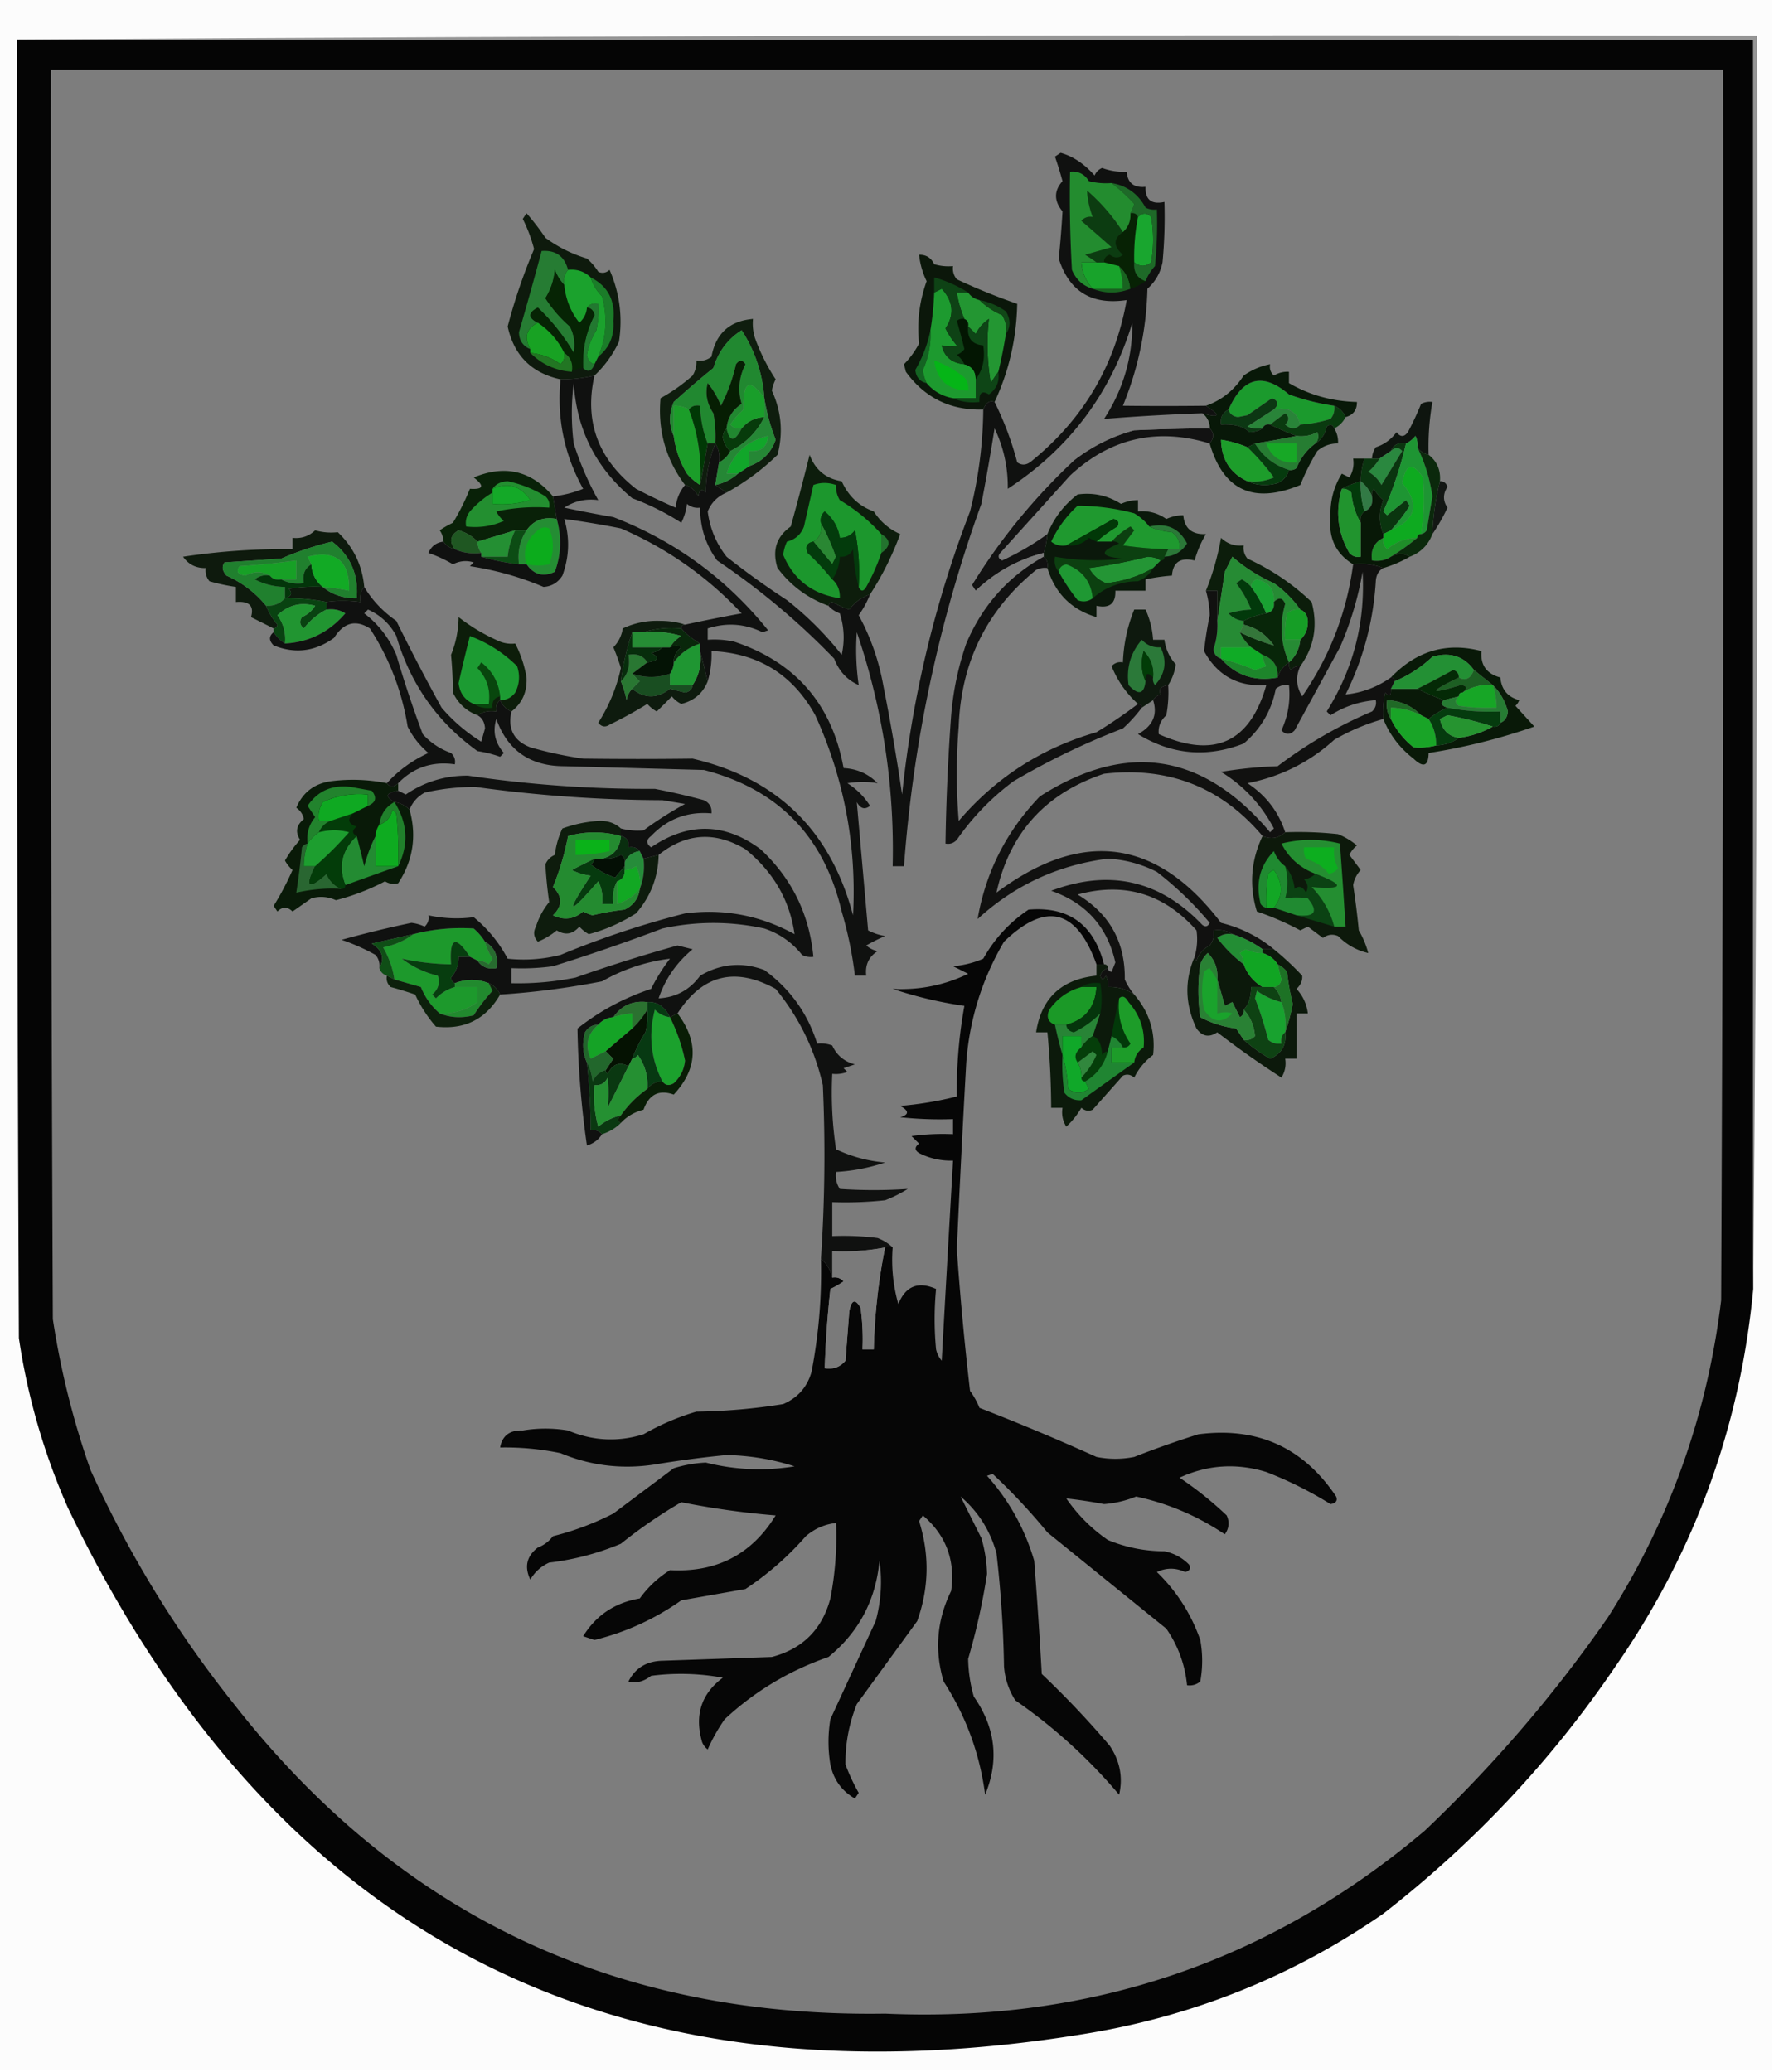 <svg xmlns="http://www.w3.org/2000/svg" width="470" height="549" style="shape-rendering:geometricPrecision;text-rendering:geometricPrecision;image-rendering:optimizeQuality;fill-rule:evenodd;clip-rule:evenodd"><path style="opacity:1" fill="#fcfcfc" d="M-.5-.5h470v549H-.5V-.5z"/><path style="opacity:1" fill="#050505" d="M4.5 10.5h460v331c-3.446 36.55-15.612 69.883-36.5 100-17.004 25.007-37.504 46.841-61.5 65.5-24.108 16.711-50.774 27.378-80 32C161.872 559.109 72.372 512.609 18 399.5a174.513 174.513 0 0 1-13-45c-.5-114.666-.667-229.333-.5-344z"/><path style="opacity:1" fill="#959595" d="M4.5 10.5c153.499-1 307.166-1.333 461-1 .333 110.835-.001 221.501-1 332v-331H4.5z"/><path style="opacity:1" fill="#7d7d7d" d="M13.5 18.5h443c.167 108.667 0 217.334-.5 326-3.675 30.365-13.675 58.365-30 84-14.155 20.417-30.321 39.25-48.5 56.5-41.057 34.743-88.724 50.91-143 48.5-71.361 1.083-128.861-26.25-172.5-82-15.183-19.015-27.85-39.682-38-62a219.51 219.51 0 0 1-10-40 54777.95 54777.95 0 0 1-.5-331z"/><path style="opacity:1" fill="#0e1a0d" d="M157.5 99.5c-3.112.719-6.112 1.052-9 1-7.652-1.652-12.319-6.319-14-14a148.868 148.868 0 0 1 7-20.5 40.395 40.395 0 0 0-3-8l1-1.5a67.843 67.843 0 0 1 5 6.5c3.3 2.443 6.967 4.276 11 5.5a14.984 14.984 0 0 1 3 3.5c1.049.492 2.049.326 3-.5 2.659 6.078 3.493 12.411 2.5 19-1.614 3.44-3.78 6.44-6.5 9z"/><path style="opacity:1" fill="#267c33" d="M150.5 71.5c-.934 1.068-1.268 2.401-1 4-1.058-1.1-1.892-2.434-2.5-4a16.7 16.7 0 0 1-2.5 7.5 34.527 34.527 0 0 0 6.5 7.5c1.15 2.254 1.484 4.587 1 7a54.832 54.832 0 0 0-9.5-12c-2.625 1.365-2.625 2.698 0 4-3.059 1.518-3.725 3.851-2 7-1.978-.817-2.978-2.317-3-4.5a1051.96 1051.96 0 0 0 6-21.5c3.715-.287 6.048 1.38 7 5z"/><path style="opacity:1" fill="#1b7c29" d="M156.5 73.5c4.567 2.291 6.567 6.124 6 11.5.293 3.98-1.04 7.146-4 9.5 2.162-5.118 2.495-10.452 1-16-1.452-1.44-2.452-3.106-3-5z"/><path style="opacity:1" fill="#0f1d0e" d="m192.5 130.5-3-2c2.319-.492 4.319-1.492 6-3l3-2c3.486-1.232 5.82-3.565 7-7a54.66 54.66 0 0 1-3-11c-.461-6.513-2.461-12.513-6-18-3.68 2.321-6.18 5.654-7.5 10a242.114 242.114 0 0 0-10.5 9c-1.303 3.145-1.303 6.145 0 9a25.607 25.607 0 0 0 3.5 10 14.698 14.698 0 0 0 3.5 3l2-11h2c-1.65 4.261-2.483 8.594-2.5 13-1.016-1.134-1.683-.801-2 1-.759-1.563-1.926-2.563-3.5-3-5.095-6.791-7.262-14.458-6.5-23a46.254 46.254 0 0 0 8.5-6 6.845 6.845 0 0 0 1-4c1.478.262 2.811-.071 4-1 1.142-6.144 4.809-9.477 11-10-.16 1.7.006 3.366.5 5a52.549 52.549 0 0 0 5.5 11c-.487.946-.82 1.946-1 3 2.528 5.518 3.028 11.185 1.5 17a62.345 62.345 0 0 1-13.5 10z"/><path style="opacity:1" fill="#227830" d="M155.5 81.5c.709-.904 1.709-1.237 3-1a24.935 24.935 0 0 1-.5 7 18.09 18.09 0 0 0-2.5 6.5c.184 1.376.851 2.209 2 2.5-.721 1.882-1.721 2.215-3 1-.244-4.934.756-9.6 3-14-.247-1.213-.914-1.88-2-2z"/><path style="opacity:1" fill="#062404" d="M149.5 75.5c.374 3.802 1.707 7.135 4 10 1.205-1.077 1.872-2.41 2-4 1.086.12 1.753.787 2 2-2.244 4.4-3.244 9.066-3 14a5.728 5.728 0 0 0-3 1c.38-2.198-.287-3.865-2-5-1.617-3.284-3.95-5.95-7-8-2.625-1.302-2.625-2.635 0-4a54.832 54.832 0 0 1 9.5 12c.484-2.413.15-4.746-1-7a34.527 34.527 0 0 1-6.5-7.5 16.7 16.7 0 0 0 2.5-7.5c.608 1.566 1.442 2.9 2.5 4z"/><path style="opacity:1" fill="#1ba22d" d="M150.5 71.5c2.358-.248 4.358.42 6 2 .548 1.894 1.548 3.56 3 5 1.495 5.548 1.162 10.882-1 16l-1 2c-1.149-.291-1.816-1.124-2-2.5a18.09 18.09 0 0 1 2.5-6.5c.497-2.31.663-4.643.5-7-1.291-.237-2.291.096-3 1-.128 1.59-.795 2.923-2 4-2.293-2.865-3.626-6.198-4-10-.268-1.599.066-2.932 1-4z"/><path style="opacity:1" fill="#18a223" d="M142.5 85.5c3.05 2.05 5.383 4.716 7 8 .219 1.175-.114 2.175-1 3-2.376-1.744-5.043-2.744-8-3v-1c-1.725-3.149-1.059-5.482 2-7z"/><path style="opacity:1" fill="#227623" d="M140.5 93.5c2.957.256 5.624 1.256 8 3 .886-.825 1.219-1.825 1-3 1.713 1.135 2.38 2.802 2 5-4.294-.296-7.961-1.962-11-5z"/><path style="opacity:1" fill="#218830" d="M202.5 105.5c-3.905-5.482-5.738-4.482-5.5 3a19.887 19.887 0 0 0-3.5 4c.825.886 1.825 1.219 3 1-1.874 3.665-3.207 3.665-4 0 .244-2.763 1.577-4.929 4-6.5-1.066-3.545-.733-7.045 1-10.5-.774-1.211-1.607-1.211-2.5 0a46.157 46.157 0 0 1-4 11 22.209 22.209 0 0 0-3.5-6c-.718 2.742-.218 5.409 1.5 8 .497 2.646.664 5.313.5 8h-2a28.789 28.789 0 0 1-2-10c-1.291-.237-2.291.096-3 1-1.208-.734-2.541-1.067-4-1v8c-1.303-2.855-1.303-5.855 0-9a242.114 242.114 0 0 1 10.5-9c1.32-4.346 3.82-7.679 7.5-10 3.539 5.487 5.539 11.487 6 18z"/><path style="opacity:1" fill="#0b170a" d="M263.5 106.5c-1.258-.516-2.258.15-3 2-8.632.267-15.466-3.067-20.5-10l-.5-2a23.06 23.06 0 0 0 4-5.5c-.613-5.56.054-11.06 2-16.5a21.029 21.029 0 0 1-2-7c1.859-.04 3.192.794 4 2.5 1.634.493 3.301.66 5 .5-.17 1.322.163 2.489 1 3.5a164.348 164.348 0 0 0 16 6.5c-.191 9.205-2.191 17.872-6 26z"/><path style="opacity:1" fill="#146322" d="M246.5 87.5c.21 3.66-.456 7.16-2 10.5a10.981 10.981 0 0 0 1 3.5c-1.793-.384-2.793-1.55-3-3.5 1.953-3.364 3.286-6.864 4-10.5z"/><path style="opacity:1" fill="#1d9a2f" d="M255.5 96.5c2.032.548 3.032 1.881 3 4v5h-6c-2.826-.498-5.16-1.831-7-4a10.981 10.981 0 0 1-1-3.5 21.692 21.692 0 0 0 2-10.5c.551-3.307.884-6.64 1-10 .65-.304 1.317-.637 2-1 3.068 3.375 3.402 6.875 1 10.5a19.975 19.975 0 0 0 3 4.5c-1.057.406-2.391.406-4 0 .699 3.041 2.699 4.708 6 5z"/><path style="opacity:1" fill="#05b517" d="M247.5 95.5c2.881 1.025 5.547 2.525 8 4.5.837 1.011 1.17 2.178 1 3.5-5.366-.161-8.366-2.827-9-8z"/><path style="opacity:1" fill="#031602" d="M255.5 84.5c.838.342 1.172 1.008 1 2-.303 3.088 1.03 4.754 4 5 .555 3.512-.112 6.512-2 9 .032-2.119-.968-3.452-3-4-.453-.958-1.119-1.792-2-2.5a4.451 4.451 0 0 0 2-1.5c-.615-2.54-1.282-5.04-2-7.5a2.427 2.427 0 0 1 2-.5z"/><path style="opacity:1" fill="#239632" d="M256.5 77.5c.722 1.051 1.722 1.718 3 2 1.687 1.666 3.687 3 6 4 .952 1.545 1.285 3.212 1 5a132.686 132.686 0 0 1-2 10 44.193 44.193 0 0 0-2 3 61.245 61.245 0 0 1-.5-17c-1.507 1.005-2.673 2.338-3.5 4a31.12 31.12 0 0 0-2-2c.172-.992-.162-1.658-1-2a29.413 29.413 0 0 1-2-7h3z"/><path style="opacity:1" fill="#0e4516" d="M264.5 98.5c.372 2.522-.461 4.522-2.5 6-1.813-1.109-2.646-.442-2.5 2-2.559.302-4.893-.032-7-1h6v-5c1.888-2.488 2.555-5.488 2-9-2.97-.246-4.303-1.912-4-5a31.12 31.12 0 0 1 2 2c.827-1.662 1.993-2.995 3.5-4a61.245 61.245 0 0 0 .5 17 44.193 44.193 0 0 1 2-3z"/><path style="opacity:1" fill="#114817" d="M259.5 79.5c2.505.48 4.838 1.48 7 3 1.293 2.136 1.293 4.136 0 6 .285-1.788-.048-3.455-1-5-2.313-1-4.313-2.334-6-4z"/><path style="opacity:1" fill="#0e4215" d="M256.5 77.5h-3a29.413 29.413 0 0 0 2 7 2.427 2.427 0 0 0-2 .5c.718 2.46 1.385 4.96 2 7.5a4.451 4.451 0 0 1-2 1.5c.881.708 1.547 1.542 2 2.5-3.301-.292-5.301-1.959-6-5 1.609.406 2.943.406 4 0a19.975 19.975 0 0 1-3-4.5c2.402-3.625 2.068-7.125-1-10.5-.683.363-1.35.696-2 1v-4a33.922 33.922 0 0 1 9 4z"/><path style="opacity:1" fill="#1b9a2d" d="M353.5 107.5c.17 1.322-.163 2.489-1 3.5a34.033 34.033 0 0 1-8 1.5c-.888-3.487-3.221-4.82-7-4 1.35-1.324 1.183-2.324-.5-3a1638.81 1638.81 0 0 0-6.5 4.5l-2.5.5c-1.376-.184-2.209-.851-2.5-2 3.759-8.576 9.092-9.91 16-4a60.102 60.102 0 0 0 12 3z"/><path style="opacity:1" fill="#0c3713" d="M337.5 108.5a1874.012 1874.012 0 0 1-7 4.5 8.43 8.43 0 0 0 4 .5c-.949.652-2.115.986-3.5 1-1.527-1.533-4.027-2.199-7.5-2-.271-1.88.396-3.213 2-4 .291 1.149 1.124 1.816 2.5 2l2.5-.5a1638.81 1638.81 0 0 1 6.5-4.5c1.683.676 1.85 1.676.5 3z"/><path style="opacity:1" fill="#298439" d="M337.5 108.5c3.779-.82 6.112.513 7 4-1.208 1.282-2.542 1.282-4 0 1.09-1.109 1.09-2.109 0-3a173.55 173.55 0 0 0-4 3c-.992-.172-1.658.162-2 1a8.43 8.43 0 0 1-4-.5c2.362-1.511 4.695-3.011 7-4.5z"/><path style="opacity:1" fill="#0e150f" d="M378.5 120.5c-1.278-.282-2.278-.949-3-2a4.934 4.934 0 0 0-.5-3c-.708.881-1.542 1.547-2.5 2-1.983-.343-3.317.324-4 2l-3 2h-2a5.576 5.576 0 0 1 1-3c2.247-.745 4.08-2.078 5.5-4 1 1.333 2 1.333 3 0a75.95 75.95 0 0 0 3.5-7.5 4.934 4.934 0 0 1 3-.5 68.206 68.206 0 0 0-1 14z"/><path style="opacity:1" fill="#061e03" d="M192.5 113.5c-.639.597-.972 1.43-1 2.5.373 1.55 1.04 2.717 2 3.5a6.547 6.547 0 0 1-3 3c.284-1.915-.049-3.581-1-5a32.462 32.462 0 0 0-.5-8c-1.718-2.591-2.218-5.258-1.5-8a22.209 22.209 0 0 1 3.5 6 46.157 46.157 0 0 0 4-11c.893-1.211 1.726-1.211 2.5 0-1.733 3.455-2.066 6.955-1 10.5-2.423 1.571-3.756 3.737-4 6.5z"/><path style="opacity:1" fill="#0a3a0f" d="M353.5 107.5c1.4.6 2.4 1.6 3 3a6.547 6.547 0 0 1-3 3c-.397-1.025-1.063-1.192-2-.5-.415 2.026-1.415 3.526-3 4.5.803-.923.97-1.923.5-3-1.699.906-3.533 1.239-5.5 1a80.056 80.056 0 0 1-7-3 173.55 173.55 0 0 1 4-3c1.09.891 1.09 1.891 0 3 1.458 1.282 2.792 1.282 4 0a34.033 34.033 0 0 0 8-1.5c.837-1.011 1.17-2.178 1-3.5z"/><path style="opacity:1" fill="#081808" d="M356.5 110.5c-.6-1.4-1.6-2.4-3-3a60.102 60.102 0 0 1-12-3c-6.908-5.91-12.241-4.576-16 4-1.604.787-2.271 2.12-2 4 3.473-.199 5.973.467 7.5 2 1.385-.014 2.551-.348 3.5-1 .342-.838 1.008-1.172 2-1a80.056 80.056 0 0 0 7 3 244.312 244.312 0 0 1-11 2l-2 1a29.417 29.417 0 0 0-7-2c.1 5.224 2.434 8.89 7 11 2.466 1.134 5.133 1.301 8 .5 1.556-.72 2.556-1.887 3-3.5a2.428 2.428 0 0 0 2-.5c1.081-2.685 2.748-4.851 5-6.5 1.585-.974 2.585-2.474 3-4.5.937-.692 1.603-.525 2 .5.734 1.208 1.067 2.541 1 4-2.082-.028-3.916.639-5.5 2a61.754 61.754 0 0 0-4.5 9c-12.385 5.118-20.385 1.451-24-11 1.186-1.461 1.186-2.795 0-4-.027-1.699-.694-3.033-2-4 4.691 1.285 5.024.618 1-2 4.12-1.43 7.454-4.096 10-8 2.162-1.52 4.495-2.52 7-3-.219 1.175.114 2.175 1 3a6.846 6.846 0 0 1 4-1v3c5.42 3.162 11.42 4.829 18 5 .032 2.119-.968 3.452-3 4z"/><path style="opacity:1" fill="#267d32" d="M348.5 117.5c-2.252 1.649-3.919 3.815-5 6.5a2.428 2.428 0 0 1-2 .5c-3.863-1.194-6.863-3.527-9-7a244.312 244.312 0 0 0 11-2c1.967.239 3.801-.094 5.5-1 .47 1.077.303 2.077-.5 3z"/><path style="opacity:1" fill="#17a826" d="M335.5 117.5h8v5c-4.037.324-6.703-1.342-8-5z"/><path style="opacity:1" fill="#121212" d="M320.5 113.5c1.186 1.205 1.186 2.539 0 4-13.981-4.254-26.315-1.421-37 8.5L265 146.5c-.688.832-.521 1.498.5 2a69.96 69.96 0 0 0 12-7 20.69 20.69 0 0 1-1 5c-6.82 1.746-12.82 5.079-18 10l-1-1.5c7.473-12.151 16.473-23.151 27-33 4.817-3.742 10.151-6.409 16-8 6.87-.303 13.536-.469 20-.5z"/><path style="opacity:1" fill="#1d9d2b" d="M330.5 118.5a62.782 62.782 0 0 1 7 8 13.116 13.116 0 0 1-7 1c-4.566-2.11-6.9-5.776-7-11a29.417 29.417 0 0 1 7 2z"/><path style="opacity:1" fill="#2a883f" d="m365.5 121.5 3-2c1.075-1.062 2.075-1.062 3 0l-5.5 9c-.833-1.5-2-2.667-3.5-3.5a14.698 14.698 0 0 0 3-3.5z"/><path style="opacity:1" fill="#063a0e" d="M332.5 117.5c2.137 3.473 5.137 5.806 9 7-.444 1.613-1.444 2.78-3 3.5-2.867.801-5.534.634-8-.5a13.116 13.116 0 0 0 7-1 62.782 62.782 0 0 0-7-8l2-1z"/><path style="opacity:1" fill="#131714" d="M381.5 127.5c.997-.03 1.664.47 2 1.5-1.236 1.856-1.236 3.689 0 5.5a49.497 49.497 0 0 1-4 7c.19-4.87.856-9.536 2-14z"/><path style="opacity:1" fill="#0a350f" d="M372.5 117.5a101.307 101.307 0 0 1-6 18l1 1 5-4 1 1.5a47.657 47.657 0 0 1-5 6.5l-2 1c-1.224-3.005-1.224-6.005 0-9a10.756 10.756 0 0 1-2.5-3 2.428 2.428 0 0 0-.5 2 9.82 9.82 0 0 0-3-4 19.22 19.22 0 0 1 1-6h4a14.698 14.698 0 0 1-3 3.5c1.5.833 2.667 2 3.5 3.5l5.5-9c-.925-1.062-1.925-1.062-3 0 .683-1.676 2.017-2.343 4-2z"/><path style="opacity:1" fill="#03390b" d="M360.5 127.5a24.93 24.93 0 0 0 1 8c-.904.709-1.237 1.709-1 3-1.387-2.377-2.221-5.043-2.5-8-.671-.752-1.504-1.086-2.5-1a26.335 26.335 0 0 1 5-2z"/><path style="opacity:1" fill="#1e9533" d="M375.5 118.5c1.974 3.968 3.307 8.302 4 13l-1.5 9c-.383.556-.883.889-1.5 1a56.68 56.68 0 0 0 .5-15c-2.767-4.132-4.6-3.632-5.5 1.5 4.665 5.509 3.665 9.676-3 12.5a47.657 47.657 0 0 0 5-6.5l-1-1.5-5 4-1-1a101.307 101.307 0 0 0 6-18c.958-.453 1.792-1.119 2.5-2 .483.948.649 1.948.5 3z"/><path style="opacity:1" fill="#327a45" d="M360.5 127.5a9.82 9.82 0 0 1 3 4c.343 1.983-.324 3.317-2 4a24.93 24.93 0 0 1-1-8z"/><path style="opacity:1" fill="#0eaa20" d="M376.5 141.5c-.667 0-1 .333-1 1-3.023.088-5.69 1.088-8 3-.886-.825-1.219-1.825-1-3v-1l2-1c6.665-2.824 7.665-6.991 3-12.5.9-5.132 2.733-5.632 5.5-1.5a56.68 56.68 0 0 1-.5 15z"/><path style="opacity:1" fill="#092108" d="m146.5 131.5 1 6c-3.442-.672-6.109.328-8 3h-3a3910.62 3910.62 0 0 1-10 3c-1.324-1.435-2.991-2.435-5-3-2.204 1.282-2.538 2.949-1 5-1.278-.282-2.278-.949-3-2a5.576 5.576 0 0 0-1-3 26.585 26.585 0 0 1 3.5-2 61.754 61.754 0 0 0 4.5-9c3.599.238 3.933-.762 1-3 8.313-3.445 15.313-1.778 21 5z"/><path style="opacity:1" fill="#238f30" d="M130.5 130.5v3c3.398.32 6.732-.013 10-1-2.526-3.77-5.86-4.77-10-3 .834-1.248 2.167-1.915 4-2 3.529.734 6.862 2.068 10 4 .886.825 1.219 1.825 1 3a49.87 49.87 0 0 0-14 1 7.248 7.248 0 0 0 2 2.5c-3.119 1.405-6.452 1.905-10 1.5-.262-1.478.071-2.811 1-4 1.81-2.031 3.81-3.698 6-5z"/><path style="opacity:1" fill="#14a928" d="M130.5 130.5v-1c4.14-1.77 7.474-.77 10 3a25.879 25.879 0 0 1-10 1v-3z"/><path style="opacity:1" fill="#248d33" d="M147.5 137.5c1.35 4.758 1.184 9.424-.5 14-3.061 1.443-5.561.776-7.5-2h-2c-.435-3.338.232-6.338 2-9 1.891-2.672 4.558-3.672 8-3z"/><path style="opacity:1" fill="#0e1a0d" d="M96.5 155.5c-.934 1.068-1.268 2.401-1 4-3.219-.406-6.219-.406-9 0-3.792-.754-7.459-1.087-11-1 1.733-.508 2.066-1.341 1-2.5a40.911 40.911 0 0 1 9-.5c2.508 2.054 5.508 3.054 9 3 .527-6.27-1.64-11.27-6.5-15a80.245 80.245 0 0 0-13.5 4.5l-15 1c-.78 1.073-.613 2.24.5 3.5 4.175 1.879 7.675 4.546 10.5 8a19.227 19.227 0 0 0 3 5c-.124.607-.457.94-1 1l-6-3c.874-2.973-.46-4.306-4-4v-4a52.55 52.55 0 0 1-7-1.5c-.837-1.011-1.17-2.178-1-3.5-2.56.053-4.56-.947-6-3a178.461 178.461 0 0 1 29-2v-3c2.327.253 4.327-.414 6-2 1.926.561 3.926.727 6 .5 4.15 3.946 6.483 8.779 7 14.5z"/><path style="opacity:1" fill="#1f8d29" d="M366.5 142.5c-.219 1.175.114 2.175 1 3 2.31-1.912 4.977-2.912 8-3a59.916 59.916 0 0 1-7 5c-1.419.951-3.085 1.284-5 1-.413-2.82.587-4.82 3-6z"/><path style="opacity:1" fill="#0b290c" d="M375.5 118.5c.722 1.051 1.722 1.718 3 2 2.227 1.729 3.227 4.062 3 7-1.144 4.464-1.81 9.13-2 14-1.096 2.886-3.096 4.886-6 6-1.499-.994-3.166-.994-5 0a59.916 59.916 0 0 0 7-5c0-.667.333-1 1-1 .617-.111 1.117-.444 1.5-1l1.5-9c-.693-4.698-2.026-9.032-4-13z"/><path style="opacity:1" fill="#1f5722" d="M126.5 143.5a5.727 5.727 0 0 0 1 3c-2.559.302-4.893-.032-7-1-1.538-2.051-1.204-3.718 1-5 2.009.565 3.676 1.565 5 3z"/><path style="opacity:1" fill="#248f33" d="M136.5 140.5a21.17 21.17 0 0 0-2 7h-7v-1a5.727 5.727 0 0 1-1-3 3910.62 3910.62 0 0 0 10-3z"/><path style="opacity:1" fill="#0cac1c" d="M139.5 149.5c-1.087-3.533-.087-6.533 3-9 .951-.826 1.951-.992 3-.5 1.299 3.135 1.299 6.301 0 9.5-1.826.42-3.826.42-6 0z"/><path style="opacity:1" fill="#0c4c14" d="M136.5 140.5h3c-1.768 2.662-2.435 5.662-2 9-3.511-.399-6.844-1.066-10-2h7a21.17 21.17 0 0 1 2-7z"/><path style="opacity:1" fill="#081807" d="M361.5 121.5a19.22 19.22 0 0 0-1 6 26.335 26.335 0 0 0-5 2c-1.771 5.962-1.104 11.629 2 17 .825.886 1.825 1.219 3 1v-9c-.237-1.291.096-2.291 1-3 1.676-.683 2.343-2.017 2-4a2.428 2.428 0 0 1 .5-2 10.756 10.756 0 0 0 2.5 3c-1.224 2.995-1.224 5.995 0 9v1c-2.413 1.18-3.413 3.18-3 6 1.915.284 3.581-.049 5-1 1.834-.994 3.501-.994 5 0a32.508 32.508 0 0 1-7 3c-2.448-.973-5.115-1.306-8-1-4.55-2.76-6.55-6.927-6-12.5-.162-4.187.838-8.021 3-11.5l2 1c.952-1.545 1.285-3.212 1-5h3z"/><path style="opacity:1" fill="#21942e" d="M355.5 129.5c.996-.086 1.829.248 2.5 1 .279 2.957 1.113 5.623 2.5 8v9c-1.175.219-2.175-.114-3-1-3.104-5.371-3.771-11.038-2-17z"/><path style="opacity:1" fill="#0b180b" d="M277.5 150.5c.237-1.291-.096-2.291-1-3v-1a20.69 20.69 0 0 0 1-5c1.69-4.197 4.357-7.697 8-10.5 4.122-.575 7.955.258 11.5 2.5 1.44-.648 2.94-.981 4.5-1v3c2.744-.252 5.244.415 7.5 2 1.44-.648 2.94-.981 4.5-1 .308 3.509 2.308 5.176 6 5a28.535 28.535 0 0 0-3 7c-3.741-.901-5.741.432-6 4a51.569 51.569 0 0 0-7 1v3h-8c.116 3.41-1.55 4.744-5 4v3c-6.631-1.964-10.964-6.298-13-13z"/><path style="opacity:1" fill="#249535" d="m307.5 148.5-2 2c-3.809 2.228-7.976 3.561-12.5 4-1.96-.792-3.46-2.125-4.5-4a136.365 136.365 0 0 0 15.5-3c1.385.014 2.551.348 3.5 1z"/><path style="opacity:1" fill="#0c4010" d="m309.5 145.5-1 2c0 .667-.333 1-1 1-.949-.652-2.115-.986-3.5-1a136.365 136.365 0 0 1-15.5 3c1.04 1.875 2.54 3.208 4.5 4 4.524-.439 8.691-1.772 12.5-4-.848 1.593-2.181 2.76-4 3.5-4.609.034-8.609 1.534-12 4.5-.417-4.425-2.75-7.425-7-9-1.213.247-1.88.914-2 2-.934-1.068-1.268-2.401-1-4a62.858 62.858 0 0 0 18 .5c-6.047-.499-6.38-1.833-1-4a2.428 2.428 0 0 0-2-.5c1.414-1.554 3.081-2.888 5-4l1 1-3 4c4.155.611 8.155.944 12 1z"/><path style="opacity:1" fill="#2b7838" d="M304.5 139.5c4.616-1.057 7.949.443 10 4.5-1.389 2.188-3.389 3.354-6 3.5l1-2h3c.203-1.89-.463-3.39-2-4.5-2.208-.191-4.208-.691-6-1.5z"/><path style="opacity:1" fill="#1f992f" d="M304.5 139.5c1.792.809 3.792 1.309 6 1.5 1.537 1.11 2.203 2.61 2 4.5h-3c-3.845-.056-7.845-.389-12-1l3-4-1-1c-1.919 1.112-3.586 2.446-5 4h-4a35.524 35.524 0 0 1 5.5-4c.591-.983.257-1.65-1-2a3197.802 3197.802 0 0 1-12.5 7c-1.478.262-2.811-.071-4-1 1.735-3.65 4.068-6.816 7-9.5a57.998 57.998 0 0 1 15 2c1.593.949 2.926 2.115 4 3.5z"/><path style="opacity:1" fill="#013807" d="M290.5 143.5a43.836 43.836 0 0 1-2-1c-1.679 1.604-3.679 2.271-6 2 4.113-2.291 8.279-4.624 12.5-7 1.257.35 1.591 1.017 1 2a35.524 35.524 0 0 0-5.5 4z"/><path style="opacity:1" fill="#20802e" d="M85.5 155.5a51.56 51.56 0 0 1 7 1c.121-7.892-3.545-10.892-11-9 .363.683.696 1.35 1 2-1.756 1.052-2.423 2.719-2 5-2.235.295-4.235-.039-6-1h4v-5a227.744 227.744 0 0 1-15 1.5c-1.024 1.367-.524 2.2 1.5 2.5 2.324-1.193 4.49-1.193 6.5 0-1.478-.262-2.811.071-4 1a17.765 17.765 0 0 0 8 2v3c-1.32 1.442-2.986 2.108-5 2-2.825-3.454-6.325-6.121-10.5-8-1.113-1.26-1.28-2.427-.5-3.5l15-1a80.245 80.245 0 0 1 13.5-4.5c4.86 3.73 7.027 8.73 6.5 15-3.492.054-6.492-.946-9-3z"/><path style="opacity:1" fill="#17a026" d="M74.5 153.5c-1.291.237-2.291-.096-3-1-2.01-1.193-4.176-1.193-6.5 0-2.024-.3-2.524-1.133-1.5-2.5a227.744 227.744 0 0 0 15-1.5v5h-4z"/><path style="opacity:1" fill="#0c1d0b" d="M344.5 176.5c-.996-.086-1.829.248-2.5 1a2.428 2.428 0 0 1-.5-2c1.745-1.533 2.745-3.533 3-6 1.398-1.277 2.064-2.943 2-5-.14-1.53-.807-2.53-2-3a29.068 29.068 0 0 0-7-7 43.295 43.295 0 0 1-11-7l-2 4c-.667 4.482-1.334 8.816-2 13v-8h-3c1.79-4.408 3.123-9.075 4-14 1.679 1.604 3.679 2.271 6 2-.17 1.322.163 2.489 1 3.5 6.406 2.934 12.072 6.768 17 11.5 1.684 6.216.684 11.883-3 17z"/><path style="opacity:1" fill="#1f9833" d="M289.5 158.5c-1.238.912-2.572 1.079-4 .5a54.223 54.223 0 0 1-5-7.5c.12-1.086.787-1.753 2-2 4.25 1.575 6.583 4.575 7 9z"/><path style="opacity:1" fill="#268b34" d="M344.5 161.5c-1.322-.17-2.489.163-3.5 1a24.935 24.935 0 0 0-.5 7h4c-.255 2.467-1.255 4.467-3 6-2.221-4.955-2.554-10.122-1-15.5-.676-1.683-1.676-1.85-3-.5.2-3.265-1.3-5.265-4.5-6-1.03.336-1.53 1.003-1.5 2-.656-.778-1.489-1.444-2.5-2l-1.5 1a29.428 29.428 0 0 1 4 7c-1.924.067-3.924.4-6 1 1.077 1.205 2.41 1.872 4 2v1l-1 2a12.066 12.066 0 0 0 3 4h-8v3c-1.195-.366-1.861-1.199-2-2.5a19.522 19.522 0 0 0 1-7.5c.666-4.184 1.333-8.518 2-13l2-4a43.295 43.295 0 0 0 11 7 29.068 29.068 0 0 1 7 7z"/><path style="opacity:1" fill="#03350a" d="M82.5 149.5c.115 2.447 1.115 4.447 3 6a40.911 40.911 0 0 0-9 .5c1.066 1.159.733 1.992-1 2.5v-3a17.765 17.765 0 0 1-8-2c1.189-.929 2.522-1.262 4-1 .709.904 1.709 1.237 3 1 1.765.961 3.765 1.295 6 1-.423-2.281.244-3.948 2-5z"/><path style="opacity:1" fill="#12aa25" d="M85.5 155.5c-1.885-1.553-2.885-3.553-3-6a44.043 44.043 0 0 0-1-2c7.455-1.892 11.121 1.108 11 9a51.56 51.56 0 0 0-7-1z"/><path style="opacity:1" fill="#094211" d="M75.5 158.5c3.541-.087 7.208.246 11 1v2c-2.338 1.182-4.338 2.848-6 5-1.083-.865-1.25-1.865-.5-3 1.487-.655 2.653-1.655 3.5-3-3.757-1.061-7.09-.227-10 2.5 1.613 2.228 2.28 4.728 2 7.5a10.162 10.162 0 0 1-3-3v-1c.543-.06.876-.393 1-1a19.227 19.227 0 0 1-3-5c2.014.108 3.68-.558 5-2z"/><path style="opacity:1" fill="#219531" d="M86.5 161.5c1.788-.285 3.455.048 5 1-4.276 4.979-9.61 7.645-16 8 .28-2.772-.387-5.272-2-7.5 2.91-2.727 6.243-3.561 10-2.5-.847 1.345-2.013 2.345-3.5 3-.75 1.135-.583 2.135.5 3 1.662-2.152 3.662-3.818 6-5z"/><path style="opacity:1" fill="#091908" d="M366.5 190.5c-.163-2.357.003-4.69.5-7 1.107 1.212 1.607.879 1.5-1h7a80.056 80.056 0 0 0 7 3c-.939.827-.605 1.494 1 2a19.348 19.348 0 0 0-5 3l-2-1c-2.398-2.474-5.398-3.808-9-4-.284 1.915.049 3.581 1 5 1.406 2.914 3.406 5.414 6 7.5a17.65 17.65 0 0 0 6-.5c2.286-.095 4.286-.762 6-2 3.234-.429 6.234-1.429 9-3 .992.172 1.658-.162 2-1 1.193-.47 1.86-1.47 2-3-.746-2.775-2.079-5.108-4-7a802.777 802.777 0 0 1-5-4c-2.694-3.67-6.361-4.837-11-3.5a32.86 32.86 0 0 1-10 6.5c0-.667-.333-1-1-1 6.781-7.085 14.781-9.418 24-7-.314 3.693 1.352 6.027 5 7 .287 3.184 1.953 5.184 5 6a3.647 3.647 0 0 1-1 1.5l5 5.5a158.501 158.501 0 0 1-28 7c-.065 3.498-1.399 3.998-4 1.5-3.643-2.803-6.31-6.303-8-10.5z"/><path style="opacity:1" fill="#239034" d="M390.5 177.5c-.875 2.306-2.208 2.973-4 2 .03-.997-.47-1.664-1.5-2a231.315 231.315 0 0 1-9.5 5h-7l1-2a32.86 32.86 0 0 0 10-6.5c4.639-1.337 8.306-.17 11 3.5z"/><path style="opacity:1" fill="#1d5f23" d="M390.5 177.5a802.777 802.777 0 0 0 5 4c-2.951-.213-5.618.454-8 2 1.35-1.15 1.184-1.817-.5-2-8.45 2.6-8.617 1.933-.5-2 1.792.973 3.125.306 4-2z"/><path style="opacity:1" fill="#042a06" d="M386.5 179.5c-8.117 3.933-7.95 4.6.5 2 1.684.183 1.85.85.5 2-.667 0-1 .333-1 1l-4 1a80.056 80.056 0 0 1-7-3 231.315 231.315 0 0 0 9.5-5c1.03.336 1.53 1.003 1.5 2z"/><path style="opacity:1" fill="#206926" d="M376.5 189.5a18.974 18.974 0 0 0-8-2v3c-.951-1.419-1.284-3.085-1-5 3.602.192 6.602 1.526 9 4z"/><path style="opacity:1" fill="#17a626" d="M395.5 181.5a19.22 19.22 0 0 1 1 6 50.464 50.464 0 0 1-10-.5c-1.098-.77-1.098-1.603 0-2.5 0-.667.333-1 1-1 2.382-1.546 5.049-2.213 8-2z"/><path style="opacity:1" fill="#267c33" d="M395.5 181.5c1.921 1.892 3.254 4.225 4 7-.14 1.53-.807 2.53-2 3v-3a59.567 59.567 0 0 1-14-1c-1.605-.506-1.939-1.173-1-2l4-1c-1.098.897-1.098 1.73 0 2.5 3.317.498 6.65.665 10 .5a19.22 19.22 0 0 0-1-6z"/><path style="opacity:1" fill="#19a427" d="m376.5 189.5 2 1c1.365 2.091 2.032 4.424 2 7a17.65 17.65 0 0 1-6 .5c-2.594-2.086-4.594-4.586-6-7.5v-3c2.827.084 5.494.75 8 2z"/><path style="opacity:1" fill="#053b0e" d="M383.5 187.5a59.567 59.567 0 0 0 14 1v3c-.342.838-1.008 1.172-2 1a93.124 93.124 0 0 0-12-3l-2 1c.587 2.906 2.254 4.572 5 5-1.714 1.238-3.714 1.905-6 2 .032-2.576-.635-4.909-2-7a19.348 19.348 0 0 1 5-3z"/><path style="opacity:1" fill="#269430" d="M395.5 192.5c-2.766 1.571-5.766 2.571-9 3-2.746-.428-4.413-2.094-5-5l2-1c4.19.765 8.19 1.765 12 3z"/><path style="opacity:1" fill="#7b7b7b" d="M318.5 109.5c1.306.967 1.973 2.301 2 4-6.464.031-13.13.197-20 .5-5.849 1.591-11.183 4.258-16 8-10.527 9.849-19.527 20.849-27 33l1 1.5c5.18-4.921 11.18-8.254 18-10v1c-9.393 5.235-16.227 12.902-20.5 23a77.961 77.961 0 0 0-4 19 579.434 579.434 0 0 0-1.5 34c1.175.219 2.175-.114 3-1a66.208 66.208 0 0 1 15-15.5 193.577 193.577 0 0 1 29-14 38.47 38.47 0 0 0 5-5.5l3-2c1.248 3.863-.086 6.863-4 9 8.916 5.465 18.249 6.299 28 2.5 4.536-3.862 7.369-8.695 8.5-14.5 1.011-.837 2.178-1.17 3.5-1 .422 4.212-.244 8.212-2 12 1.151 1.231 2.317 1.231 3.5 0 3.986-7.302 7.986-14.635 12-22a86.464 86.464 0 0 0 6-20c.756 13.307-2.41 25.64-9.5 37l1 1c3.65-2.328 7.65-3.661 12-4 .219 1.175-.114 2.175-1 3a116.68 116.68 0 0 0-25 14.5 114.67 114.67 0 0 0-15 1.5c6.022 3.69 10.688 8.69 14 15l-1 1c-17.7-21.018-38.034-24.185-61-9.5-8.849 9.199-14.349 20.032-16.5 32.5 9.78-8.972 21.28-14.306 34.5-16a32.132 32.132 0 0 1 13 3.5 89.376 89.376 0 0 1 14 13.5c-.502 1.021-1.168 1.188-2 .5-11.256-11.799-24.589-14.799-40-9 9.222 3.219 14.889 9.552 17 19l-1 2.5c-.607-.124-.94-.457-1-1 0-.667-.333-1-1-1-2.709-10.569-9.375-15.402-20-14.5-5.019 3.354-9.019 7.687-12 13a25.777 25.777 0 0 1-8 2l4 2c-6.265 3.027-12.931 4.36-20 4a108.276 108.276 0 0 0 19 4.5 126.36 126.36 0 0 0-2 24 92.966 92.966 0 0 1-15 2.5c2.391 1.309 2.391 2.309 0 3 4.655.499 9.321.666 14 .5v4a60.931 60.931 0 0 0-11 .5l2 2c-1.211.893-1.211 1.726 0 2.5a18.353 18.353 0 0 0 9 2 18585.308 18585.308 0 0 0-3 53 6.802 6.802 0 0 1-1.5-3 84.676 84.676 0 0 1 0-16c-4.728-2.104-8.061-.77-10 4-1.388-4.872-1.888-9.872-1.5-15-1.1-1.058-2.434-1.892-4-2.5a72.367 72.367 0 0 0-12-.5v-9a98.432 98.432 0 0 0 14-.5 34.099 34.099 0 0 0 6-3c-5.972.406-11.972.406-18 0-.88-1.356-1.214-2.856-1-4.5a49.852 49.852 0 0 0 13-2.5 37.633 37.633 0 0 1-13-3.5c-.997-6.634-1.33-13.3-1-20a8.43 8.43 0 0 0 4-.5l-1-1 3-1c-2.82-.736-4.82-2.402-6-5a8.43 8.43 0 0 0-4-.5c-2.509-8.015-7.176-14.515-14-19.5-5.884-2.192-11.55-1.692-17 1.5-2.747 3.76-6.414 5.76-11 6 1.743-5.137 4.743-9.471 9-13l-4-1a421.556 421.556 0 0 0-27 8.5 76.88 76.88 0 0 1-17 1.5v-4a60.931 60.931 0 0 0 11-.5 518.454 518.454 0 0 0 29-10c9.006-1.959 18.006-1.959 27 0 4.033 1.349 7.366 3.682 10 7a4.934 4.934 0 0 0 3 .5c-1.071-11.309-5.738-20.809-14-28.5-9.484-7.045-19.151-7.212-29-.5-1.333-1-1.333-2 0-3 4.339-4.559 9.672-6.559 16-6 .14-1.624-.527-2.79-2-3.5a183.133 183.133 0 0 0-13-3 323.485 323.485 0 0 1-49.5-3.5c-6.04-.042-11.54 1.625-16.5 5a43.836 43.836 0 0 0-2-1v-2c4.061-4.184 9.061-5.851 15-5 .219-1.175-.114-2.175-1-3-2.93-1.047-5.43-2.713-7.5-5a304.106 304.106 0 0 1-7-21c-1.877-4.428-4.71-8.095-8.5-11l1-1c3.305 1.472 5.805 3.805 7.5 7 3.706 12.69 10.873 22.857 21.5 30.5 2.056.311 4.056.811 6 1.5l1-1c-2.356-2.711-3.023-5.711-2-9 2.962 8.33 8.962 12.497 18 12.5l37 1c19.654 5.09 31.82 17.59 36.5 37.5a103.327 103.327 0 0 1 3.5 17h3c-.338-2.825.662-4.992 3-6.5a6.802 6.802 0 0 1-3-1.5 48.165 48.165 0 0 1 5-2.5 15.256 15.256 0 0 1-4.5-1.5 73636.629 73636.629 0 0 1-3-34c.965 1.76 2.132 2.094 3.5 1-1.527-2.439-3.527-4.439-6-6 2.785-.431 5.452-.431 8 0-2.428-2.481-5.428-3.815-9-4-3.066-16.898-12.733-28.065-29-33.5a24.935 24.935 0 0 0-7-.5v-3c4.977-1.606 9.811-1.273 14.5 1l1.5-.5c-10.959-13.651-24.626-23.651-41-30a349.718 349.718 0 0 1-13-2.5c2.693-1.77 5.693-2.437 9-2-2.628-4.689-4.795-9.689-6.5-15a64.218 64.218 0 0 1 0-16c.793 12.419 5.959 22.586 15.5 30.5a67.03 67.03 0 0 1 13 6.5 14.72 14.72 0 0 0 1.5-5c1.011.837 2.178 1.17 3.5 1-.038 5.186 1.462 9.853 4.5 14a191.48 191.48 0 0 1 31 26c1.298 3.354 3.464 5.688 6.5 7a65.613 65.613 0 0 1-.5-14c6.842 20.058 10.009 40.725 9.5 62h3c2.437-32.963 9.271-64.963 20.5-96a627.735 627.735 0 0 0 3.5-20c2.407 5.029 3.573 10.363 3.5 16 16.332-10.663 27.332-25.33 33-44 .062 9.254-2.438 17.754-7.5 25.5a545.025 545.025 0 0 1 26-1.5z"/><path style="opacity:1" fill="#0e190e" d="M309.5 181.5c-1.985.359-2.651 1.192-2 2.5-.916.278-1.582.778-2 1.5l-3 2c0-.667-.333-1-1-1-3.084-2.76-5.417-6.093-7-10 .825-.886 1.825-1.219 3-1 .191-4.89 1.191-9.556 3-14h3c1.139 2.504 1.806 5.17 2 8h3c.34 2.491 1.34 4.658 3 6.5a13.021 13.021 0 0 1-2 5.5z"/><path style="opacity:1" fill="#2b7939" d="M305.5 179.5c.236-2.726-.597-5.059-2.5-7-.801 2.867-.634 5.534.5 8-.399 3.471-1.899 3.804-4.5 1-.633-4.545.533-8.545 3.5-12 1.35 1.45 3.016 2.117 5 2 1.751 3.709 1.251 7.043-1.5 10a2.428 2.428 0 0 1-.5-2z"/><path style="opacity:1" fill="#013c07" d="M305.5 179.5c-1.425-1.531-2.091-1.198-2 1-1.134-2.466-1.301-5.133-.5-8 1.903 1.941 2.736 4.274 2.5 7z"/><path style="opacity:1" fill="#02390b" d="M331.5 155.5a35.775 35.775 0 0 1 4 7c-2.198.375-4.198 1.042-6 2-1.59-.128-2.923-.795-4-2 2.076-.6 4.076-.933 6-1a29.428 29.428 0 0 0-4-7l1.5-1c1.011.556 1.844 1.222 2.5 2z"/><path style="opacity:1" fill="#19a132" d="M337.5 159.5c.215 1.679-.452 2.679-2 3a35.775 35.775 0 0 0-4-7c-.03-.997.47-1.664 1.5-2 3.2.735 4.7 2.735 4.5 6z"/><path style="opacity:1" fill="#111" d="M276.5 147.5c.904.709 1.237 1.709 1 3a4.934 4.934 0 0 0-3 .5c-13.06 10.62-19.893 24.453-20.5 41.5a156.422 156.422 0 0 0 0 25c9.813-11.49 21.98-19.323 36.5-23.5a129.78 129.78 0 0 0 11-7.5c.667 0 1 .333 1 1a38.47 38.47 0 0 1-5 5.5 193.577 193.577 0 0 0-29 14 66.208 66.208 0 0 0-15 15.5c-.825.886-1.825 1.219-3 1a579.434 579.434 0 0 1 1.5-34 77.961 77.961 0 0 1 4-19c4.273-10.098 11.107-17.765 20.5-23z"/><path style="opacity:1" fill="#101110" d="M319.5 107.5c4.024 2.618 3.691 3.285-1 2-8.732.296-17.399.796-26 1.5 5.062-7.746 7.562-16.246 7.5-25.5-5.668 18.67-16.668 33.337-33 44 .073-5.637-1.093-10.971-3.5-16a627.735 627.735 0 0 1-3.5 20c-11.229 31.037-18.063 63.037-20.5 96h-3c.509-21.275-2.658-41.942-9.5-62a65.613 65.613 0 0 0 .5 14c-3.036-1.312-5.202-3.646-6.5-7a191.48 191.48 0 0 0-31-26c-3.038-4.147-4.538-8.814-4.5-14-1.322.17-2.489-.163-3.5-1a14.72 14.72 0 0 1-1.5 5 67.03 67.03 0 0 0-13-6.5c-9.541-7.914-14.707-18.081-15.5-30.5a64.218 64.218 0 0 0 0 16c1.705 5.311 3.872 10.311 6.5 15-3.307-.437-6.307.23-9 2 4.315.915 8.648 1.748 13 2.5 16.374 6.349 30.041 16.349 41 30l-1.5.5c-4.689-2.273-9.523-2.606-14.5-1v3c2.357-.163 4.69.003 7 .5 16.267 5.435 25.934 16.602 29 33.5 3.572.185 6.572 1.519 9 4-2.548-.431-5.215-.431-8 0 2.473 1.561 4.473 3.561 6 6-1.368 1.094-2.535.76-3.5-1 .994 11.295 1.994 22.629 3 34a15.256 15.256 0 0 0 4.5 1.5 48.165 48.165 0 0 0-5 2.5 6.802 6.802 0 0 0 3 1.5c-2.338 1.508-3.338 3.675-3 6.5h-3a103.327 103.327 0 0 0-3.5-17c-4.68-19.91-16.846-32.41-36.5-37.5l-37-1c-9.038-.003-15.038-4.17-18-12.5-1.023 3.289-.356 6.289 2 9l-1 1a32.444 32.444 0 0 0-6-1.5c-10.627-7.643-17.794-17.81-21.5-30.5-1.695-3.195-4.195-5.528-7.5-7l-1 1c3.79 2.905 6.623 6.572 8.5 11a304.106 304.106 0 0 0 7 21c2.07 2.287 4.57 3.953 7.5 5 .886.825 1.219 1.825 1 3-5.939-.851-10.939.816-15 5-1.152 1.125-2.152 1.125-3 0 3.066-3.385 6.732-6.052 11-8a21.569 21.569 0 0 1-5.5-7c-1.51-9.378-4.843-18.045-10-26-3.766-2.406-6.933-1.573-9.5 2.5-5.006 3.626-10.339 4.292-16 2-1.291-1.292-1.291-2.458 0-3.5a10.162 10.162 0 0 0 3 3c6.39-.355 11.724-3.021 16-8-1.545-.952-3.212-1.285-5-1v-2c2.781-.406 5.781-.406 9 0-.268-1.599.066-2.932 1-4 2.093 3.514 4.926 6.514 8.5 9a540.24 540.24 0 0 0 12 23 44.888 44.888 0 0 0 10.5 9l1-3.5c-.108-1.681-.775-2.848-2-3.5 1.419-.951 3.085-1.284 5-1-.237-1.291.096-2.291 1-3 .6 1.4 1.6 2.4 3 3-1.042 4.633.625 7.799 5 9.5 4.6 1.317 9.266 2.317 14 3 9.671.124 19.338.124 29 0 22.398 5.214 36.565 19.047 42.5 41.5.981-18.497-2.353-36.163-10-53-5.979-10.81-15.146-16.477-27.5-17a24.93 24.93 0 0 1-1 8l-2-8v-2a18.748 18.748 0 0 1-5-4c0-.667.333-1 1-1a460.36 460.36 0 0 1 15-3c-9.09-9.714-19.757-17.214-32-22.5a234.97 234.97 0 0 0-15-2.5c1.494 5.055 1.327 10.055-.5 15-1.182 1.857-2.849 2.857-5 3-6.129-2.611-12.629-4.444-19.5-5.5l1-1c-1.877-.576-3.711-.409-5.5.5a34.456 34.456 0 0 0-6.5-3c.783-1.788 2.116-2.788 4-3 .722 1.051 1.722 1.718 3 2 2.107.968 4.441 1.302 7 1v1c3.156.934 6.489 1.601 10 2h2c1.939 2.776 4.439 3.443 7.5 2 1.684-4.576 1.85-9.242.5-14l-1-6a29.045 29.045 0 0 0 8-2c-4.99-8.973-6.99-18.64-6-29 2.888.052 5.888-.281 9-1-2.741 12.093.925 22.093 11 30 3.46 1.814 6.96 3.481 10.5 5 .236-2.311 1.069-4.311 2.5-6 1.574.437 2.741 1.437 3.5 3 .317-1.801.984-2.134 2-1 .017-4.406.85-8.739 2.5-13 .951 1.419 1.284 3.085 1 5l-1 6 3 2c-2.39 1.012-4.056 2.679-5 5 .572 4.474 2.238 8.474 5 12a214.41 214.41 0 0 0 16 11.5 86.006 86.006 0 0 1 14.5 14.5c.825-3.711.659-7.378-.5-11-1.239-.442-2.239-1.109-3-2 .06-.543.393-.876 1-1a27.07 27.07 0 0 0 4.5 2c1.431-1.938 3.265-3.271 5.5-4a25.194 25.194 0 0 1-3 5.5c3.149 5.778 5.316 11.945 6.5 18.5a588.784 588.784 0 0 1 5 29c2.693-25.843 8.693-50.843 18-75a112.972 112.972 0 0 0 3.5-27c.742-1.85 1.742-2.516 3-2a83.428 83.428 0 0 1 6 16c1.29.908 2.623.741 4-.5 13.603-11.095 21.936-25.262 25-42.5-9.24 1.39-15.24-2.277-18-11 .432-4.142.766-8.31 1-12.5-2.289-2.782-2.289-5.449 0-8a94.477 94.477 0 0 0-2-6.5l1.5-1c3.26.9 6.26 2.9 9 6 .388-.928 1.055-1.595 2-2a15.904 15.904 0 0 0 6.5 1c.246 2.97 1.912 4.303 5 4-.116 3.41 1.55 4.744 5 4a128.508 128.508 0 0 1-.5 16c-.561 2.79-1.894 5.123-4 7-.273 10.76-2.44 21.093-6.5 31 7.153.085 14.486.085 22 0z"/><path style="opacity:1" fill="#0e1b0e" d="M181.5 165.5c-.667 0-1 .333-1 1-3.542-.313-6.875.021-10 1h-3a68.7 68.7 0 0 0-3 13 27.603 27.603 0 0 1 1.5 5c.232-1.237.732-2.237 1.5-3 3.269 2.629 6.603 2.629 10 0l4 1c1.213-.247 1.88-.914 2-2 1.765-2.623 2.432-5.623 2-9l2 8c-1.246 3.143-3.58 5.143-7 6a7.248 7.248 0 0 1-2.5-2 274.262 274.262 0 0 1-4 4 9.258 9.258 0 0 1-2.5-2 111.446 111.446 0 0 1-10 5.5c-1.135.749-2.135.583-3-.5a44.598 44.598 0 0 0 6-14.5 54.031 54.031 0 0 0-2-5.5c1.363-1.393 2.196-3.059 2.5-5 3.132-1.476 6.465-2.143 10-2 2.361.004 4.527.337 6.5 1z"/><path style="opacity:1" fill="#194e21" d="M167.5 178.5c3.385 1.128 6.719 1.128 10 0v3h6c-.12 1.086-.787 1.753-2 2l-4-1c-3.397 2.629-6.731 2.629-10 0a31.147 31.147 0 0 1 2-2 31.147 31.147 0 0 1-2-2z"/><path style="opacity:1" fill="#1f9632" d="M185.5 170.5v2c.432 3.377-.235 6.377-2 9h-6v-3a5.727 5.727 0 0 0 1-3c1.771-2.435 4.104-4.102 7-5z"/><path style="opacity:1" fill="#297732" d="m171.5 175.5-4 3a31.147 31.147 0 0 0 2 2 31.147 31.147 0 0 0-2 2c-.768.763-1.268 1.763-1.5 3a27.603 27.603 0 0 0-1.5-5c1.844-1.779 2.51-4.112 2-7 2.281-.423 3.948.244 5 2z"/><path style="opacity:1" fill="#041305" d="M178.5 175.5a5.727 5.727 0 0 1-1 3c-3.281 1.128-6.615 1.128-10 0l4-3c3.024-.447 3.357-1.28 1-2.5 1.237-.232 2.237-.732 3-1.5h2c1.267-.587 2.267-.587 3 0-1.353 1.024-2.02 2.357-2 4z"/><path style="opacity:1" fill="#072d0c" d="M167.5 167.5v4h8c-.763.768-1.763 1.268-3 1.5 2.357 1.22 2.024 2.053-1 2.5-1.052-1.756-2.719-2.423-5-2 .51 2.888-.156 5.221-2 7a68.7 68.7 0 0 1 3-13z"/><path style="opacity:1" fill="#09270b" d="M170.5 167.5c3.125-.979 6.458-1.313 10-1a18.748 18.748 0 0 0 5 4c-2.896.898-5.229 2.565-7 5-.02-1.643.647-2.976 2-4-.733-.587-1.733-.587-3 0 .73-1.212 1.73-2.212 3-3a25.879 25.879 0 0 0-10-1z"/><path style="opacity:1" fill="#268d35" d="M167.5 167.5h3c3.398-.32 6.732.013 10 1-1.27.788-2.27 1.788-3 3h-10v-4z"/><path style="opacity:1" fill="#0d1d0a" d="M135.5 188.5c-1.4-.6-2.4-1.6-3-3-.904.709-1.237 1.709-1 3-1.915-.284-3.581.049-5 1-2.949-1.114-5.115-3.114-6.5-6-.025-3.417-.192-6.75-.5-10a27.351 27.351 0 0 0 2-10c3.326 2.602 6.993 4.769 11 6.5a8.43 8.43 0 0 0 4 .5 30.552 30.552 0 0 1 3 9c.189 3.799-1.145 6.799-4 9z"/><path style="opacity:1" fill="#08460d" d="M132.5 184.5c-1.548.321-2.215 1.321-2 3-1.915.284-3.581-.049-5-1h4c.528-3.71-.472-6.877-3-9.5l1-1.5c2.934 2.274 4.601 5.274 5 9z"/><path style="opacity:1" fill="#1c9b32" d="M132.5 185.5v-1c-.399-3.726-2.066-6.726-5-9l-1 1.5c2.528 2.623 3.528 5.79 3 9.5h-4c-2.345-1.012-3.678-2.846-4-5.5a420.01 420.01 0 0 1 3-12.5 35.566 35.566 0 0 1 12.5 8c.814 2.402.647 4.735-.5 7-1.024 1.353-2.357 2.02-4 2z"/><path style="opacity:1" fill="#0d1d0c" d="M230.5 157.5c-2.235.729-4.069 2.062-5.5 4a27.07 27.07 0 0 1-4.5-2c-.607.124-.94.457-1 1-5.497-1.998-9.997-5.331-13.5-10-1.48-4.647-.314-8.313 3.5-11a713.696 713.696 0 0 0 5-19c1.497 4 4.33 6.333 8.5 7 1.754 3.924 4.588 6.591 8.5 8 1.734 2.7 4.068 4.7 7 6-2.117 5.736-4.784 11.069-8 16z"/><path style="opacity:1" fill="#1c972d" d="M233.5 141.5v5a53.085 53.085 0 0 1-4 9c-.757 1.273-1.423 1.273-2 0a57.15 57.15 0 0 0-1-15c-1.024 1.353-2.357 2.02-4 2-.433-2.785-1.766-5.119-4-7-.886.825-1.219 1.825-1 3 .423 2.281-.244 3.948-2 5-1.725.343-2.225 1.343-1.5 3a62.957 62.957 0 0 1 6.5 7c1.431 1.28 2.098 2.947 2 5-7.239-1.089-12.239-4.923-15-11.5a11.25 11.25 0 0 1 1-3.5c2.209-.563 3.709-1.896 4.5-4 .835-3.679 1.668-7.345 2.5-11 1.901-.731 3.901-.731 6 0a6.846 6.846 0 0 0 1 4c4.171 2.479 7.838 5.479 11 9z"/><path style="opacity:1" fill="#2a8733" d="M217.5 138.5a55.78 55.78 0 0 1 4 9l-1 2c-1.69-2.019-3.356-4.019-5-6 1.756-1.052 2.423-2.719 2-5z"/><path style="opacity:1" fill="#033b0c" d="M227.5 155.5c-.821-3.141-1.321-6.475-1.5-10-.71 1.473-1.876 2.14-3.5 2-.114 2.218-.78 4.218-2 6a62.957 62.957 0 0 0-6.5-7c-.725-1.657-.225-2.657 1.5-3 1.644 1.981 3.31 3.981 5 6l1-2a55.78 55.78 0 0 0-4-9c-.219-1.175.114-2.175 1-3 2.234 1.881 3.567 4.215 4 7 1.643.02 2.976-.647 4-2a57.15 57.15 0 0 1 1 15z"/><path style="opacity:1" fill="#23732e" d="M233.5 141.5c2.548 1.538 2.548 3.204 0 5v-5z"/><path style="opacity:1" fill="#11a62a" d="m198.5 123.5-3 2h-3c1.741-5.406 5.407-8.739 11-10-.246 2.97-1.912 4.303-5 4v4z"/><path style="opacity:1" fill="#073b0b" d="M202.5 110.5c-1.978 3.978-4.978 6.978-9 9-.96-.783-1.627-1.95-2-3.5.028-1.07.361-1.903 1-2.5.793 3.665 2.126 3.665 4 0 1.553-1.885 3.553-2.885 6-3z"/><path style="opacity:1" fill="#1b9d29" d="M182.5 108.5c2.433 6.388 3.433 13.055 3 20a14.698 14.698 0 0 1-3.5-3 25.607 25.607 0 0 1-3.5-10v-8c1.459-.067 2.792.266 4 1z"/><path style="opacity:1" fill="#258735" d="M202.5 105.5a54.66 54.66 0 0 0 3 11c-1.18 3.435-3.514 5.768-7 7v-4c3.088.303 4.754-1.03 5-4-5.593 1.261-9.259 4.594-11 10h3c-1.681 1.508-3.681 2.508-6 3l1-6a6.547 6.547 0 0 0 3-3c4.022-2.022 7.022-5.022 9-9v-5z"/><path style="opacity:1" fill="#003805" d="m187.5 117.5-2 11c.433-6.945-.567-13.612-3-20 .709-.904 1.709-1.237 3-1a28.789 28.789 0 0 0 2 10z"/><path style="opacity:1" fill="#199e2a" d="M202.5 105.5v5c-2.447.115-4.447 1.115-6 3-1.175.219-2.175-.114-3-1a19.887 19.887 0 0 1 3.5-4c-.238-7.482 1.595-8.482 5.5-3z"/><path style="opacity:1" fill="#196320" d="M296.5 70.5c1.745 1.533 2.745 3.533 3 6-3.333 1.333-6.667 1.333-10 0h8a19.222 19.222 0 0 0-1-6z"/><path style="opacity:1" fill="#072204" d="M299.5 56.5c.992-.172 1.658.162 2 1a54.965 54.965 0 0 0-1 12c-.241 2.534.759 4.2 3 5-1.171.845-2.505 1.511-4 2-.255-2.467-1.255-4.467-3-6l-4-1c-.03-.997.47-1.664 1.5-2 1.3.952 2.467.952 3.5 0-2.567-2.265-2.567-4.265 0-6 1.431-1.28 2.098-2.947 2-5z"/><path style="opacity:1" fill="#18a32b" d="M290.5 69.5h2l4 1c.65 1.935.983 3.935 1 6h-8c-1.812-1.96-2.812-4.294-3-7h4z"/><path style="opacity:1" fill="#19a62f" d="M300.5 69.5a54.965 54.965 0 0 1 1-12c1.188-1.184 2.355-1.184 3.5 0 .667 4 .667 8 0 12-1.49 1.228-2.99 1.228-4.5 0z"/><path style="opacity:1" fill="#0c3c11" d="M297.5 61.5c-2.567 1.735-2.567 3.735 0 6-1.033.952-2.2.952-3.5 0-1.03.336-1.53 1.003-1.5 2h-2a44.093 44.093 0 0 0-3-2l7-2a978.002 978.002 0 0 0-8-7c.825-.886 1.825-1.219 3-1-.86-2.316-1.36-4.649-1.5-7a50.075 50.075 0 0 1 9.5 11z"/><path style="opacity:1" fill="#1e6928" d="M294.5 48.5c4.029.687 7.029 2.853 9 6.5.948.483 1.948.65 3 .5a112.97 112.97 0 0 1-.5 15 12.642 12.642 0 0 0-2.5 4c-2.241-.8-3.241-2.466-3-5 1.51 1.228 3.01 1.228 4.5 0 .667-4 .667-8 0-12-1.145-1.184-2.312-1.184-3.5 0-.342-.838-1.008-1.172-2-1 .423-.765.757-1.598 1-2.5a45.98 45.98 0 0 0-6-5.5z"/><path style="opacity:1" fill="#238c2f" d="M294.5 48.5a45.98 45.98 0 0 1 6 5.5 11.114 11.114 0 0 1-1 2.5c.098 2.053-.569 3.72-2 5a50.075 50.075 0 0 0-9.5-11c.14 2.351.64 4.684 1.5 7-1.175-.219-2.175.114-3 1a978.002 978.002 0 0 1 8 7l-7 2a44.093 44.093 0 0 1 3 2h-4c.188 2.706 1.188 5.04 3 7-2.591-.754-4.424-2.421-5.5-5-.5-8.66-.666-17.327-.5-26 2.181-.216 3.847.617 5 2.5 1.973.495 3.973.662 6 .5z"/><path style="opacity:1" fill="#111110" d="M358.5 149.5c2.885-.306 5.552.027 8 1-1.225.652-1.892 1.819-2 3.5-.647 10.591-3.313 20.591-8 30 4.351-.444 8.351-1.944 12-4.5.667 0 1 .333 1 1l-1 2c.107 1.879-.393 2.212-1.5 1a24.935 24.935 0 0 0-.5 7 55.361 55.361 0 0 0-13 5.5c-6.572 5.953-14.239 9.786-23 11.5 4.887 3.211 8.221 7.544 10 13-1.828 1.615-3.828 1.948-6 1-10.94-12.96-24.94-18.46-42-16.5-15.511 5.173-25.011 15.673-28.5 31.5 22.694-16.964 42.527-14.297 59.5 8 5.276 1.304 9.942 3.638 14 7h-3a27.203 27.203 0 0 0-8-4c-1.419-.951-3.085-1.284-5-1 .262 1.478-.071 2.811-1 4-1.697.864-2.863 2.197-3.5 4-.399-.228-.565-.562-.5-1 .667-2.319.834-4.653.5-7-8.585-9.712-19.085-12.879-31.5-9.5 8.465 5.096 12.632 12.596 12.5 22.5a16.58 16.58 0 0 0 2.5 4c-2.058-1.433-4.392-2.1-7-2a4.934 4.934 0 0 0-.5-3c-.654 1.196-1.154 1.196-1.5 0 .355-1.022 1.022-1.689 2-2 .06.543.393.876 1 1l1-2.5c-2.111-9.448-7.778-15.781-17-19 15.411-5.799 28.744-2.799 40 9 .832.688 1.498.521 2-.5a89.376 89.376 0 0 0-14-13.5 32.132 32.132 0 0 0-13-3.5c-13.22 1.694-24.72 7.028-34.5 16 2.151-12.468 7.651-23.301 16.5-32.5 22.966-14.685 43.3-11.518 61 9.5l1-1c-3.312-6.31-7.978-11.31-14-15a114.67 114.67 0 0 1 15-1.5 116.68 116.68 0 0 1 25-14.5c.886-.825 1.219-1.825 1-3-4.35.339-8.35 1.672-12 4l-1-1c7.09-11.36 10.256-23.693 9.5-37a86.464 86.464 0 0 1-6 20c-4.014 7.365-8.014 14.698-12 22-1.183 1.231-2.349 1.231-3.5 0 1.756-3.788 2.422-7.788 2-12-1.322-.17-2.489.163-3.5 1-1.131 5.805-3.964 10.638-8.5 14.5-9.751 3.799-19.084 2.965-28-2.5 3.914-2.137 5.248-5.137 4-9 .418-.722 1.084-1.222 2-1.5-.651-1.308.015-2.141 2-2.5a32.462 32.462 0 0 1-.5 8c-1.548 1.414-2.215 3.08-2 5 14.669 6.578 24.169 2.245 28.5-13-7.431.535-12.931-2.465-16.5-9 .335-3.102.835-6.269 1.5-9.5a26.045 26.045 0 0 0-1-6.5h3v8a19.522 19.522 0 0 1-1 7.5c.139 1.301.805 2.134 2 2.5 3.925 4.461 8.925 6.128 15 5 .522-1.719 1.522-3.052 3-4a2.428 2.428 0 0 0 .5 2c.671-.752 1.504-1.086 2.5-1-1.277 2.705-1.11 5.372.5 8 7.309-10.612 11.809-22.279 13.5-35z"/><path style="opacity:1" fill="#1d852b" d="M334.5 173.5c2.825.978 4.158 2.978 4 6-6.075 1.128-11.075-.539-15-5a71.192 71.192 0 0 1 9 3l3-1a5.576 5.576 0 0 1-1-3z"/><path style="opacity:1" fill="#10ab26" d="m331.5 171.5 3 2a5.576 5.576 0 0 0 1 3l-3 1a71.192 71.192 0 0 0-9-3v-3h8z"/><path style="opacity:1" fill="#082609" d="M341.5 175.5c-1.478.948-2.478 2.281-3 4 .158-3.022-1.175-5.022-4-6l-3-2a12.066 12.066 0 0 1-3-4 51.15 51.15 0 0 0 9 3.5c-2.046-2.903-4.713-4.736-8-5.5v-1c1.802-.958 3.802-1.625 6-2 1.548-.321 2.215-1.321 2-3 1.324-1.35 2.324-1.183 3 .5-1.554 5.378-1.221 10.545 1 15.5z"/><path style="opacity:1" fill="#169e26" d="M344.5 161.5c1.193.47 1.86 1.47 2 3 .064 2.057-.602 3.723-2 5h-4c-.163-2.357.003-4.69.5-7 1.011-.837 2.178-1.17 3.5-1z"/><path style="opacity:1" fill="#34763a" d="M329.5 165.5c3.287.764 5.954 2.597 8 5.5a51.15 51.15 0 0 1-9-3.5l1-2z"/><path style="opacity:1" fill="#092e0f" d="M164.5 221.5c1.548.321 2.215 1.321 2 3 1.291-.237 2.291.096 3 1-1.93.271-3.264 1.271-4 3 .131-.876-.202-1.543-1-2a9.108 9.108 0 0 1-5 1c3.084-.756 4.751-2.756 5-6z"/><path style="opacity:1" fill="#268c3a" d="m169.5 225.5 1 2c.306 2.885-.027 5.552-1 8a9.86 9.86 0 0 0-1-6 5.576 5.576 0 0 1-3 1v-2c.736-1.729 2.07-2.729 4-3z"/><path style="opacity:1" fill="#0e1c0d" d="M164.5 219.5v2c-4.668-1.273-9.335-1.273-14 0a70.602 70.602 0 0 1-4 13.5c2.569 2.524 2.569 5.024 0 7.5 2.903 1.404 5.57 1.071 8-1 .793.431 1.627.765 2.5 1a65.81 65.81 0 0 1 8.5-1.5c2.338-1.162 3.672-2.996 4-5.5.973-2.448 1.306-5.115 1-8l4-1c-.134 5.903-2.134 11.07-6 15.5-4.064 2.552-8.231 4.385-12.5 5.5a9.258 9.258 0 0 1-2.5-2c-1.749 2.031-3.749 2.365-6 1a18.924 18.924 0 0 1-5 3c-1.114-1.223-1.281-2.556-.5-4a18.979 18.979 0 0 1 3.5-6.5 112.126 112.126 0 0 1-1-10c.509-1.169 1.342-2.002 2.5-2.5.29-2.452.956-4.785 2-7a34.446 34.446 0 0 1 9.5-2c2.383-.139 4.383.528 6 2z"/><path style="opacity:1" fill="#040f05" d="M165.5 228.5v1a81.316 81.316 0 0 0-2.5 3 20.505 20.505 0 0 1-6.5-3.5c.556-.383.889-.883 1-1.5h2a9.108 9.108 0 0 0 5-1c.798.457 1.131 1.124 1 2z"/><path style="opacity:1" fill="#063a0e" d="M157.5 227.5c-.111.617-.444 1.117-1 1.5a20.505 20.505 0 0 0 6.5 3.5 81.316 81.316 0 0 1 2.5-3v1c.073 1.527-.594 2.527-2 3-.961 1.765-1.295 3.765-1 6h-3a9.86 9.86 0 0 0-1-6c-8.156 9.363-8.823 8.863-2-1.5a14.72 14.72 0 0 1-5-1.5 239.564 239.564 0 0 1 6-3z"/><path style="opacity:1" fill="#12a823" d="M169.5 235.5c-1.627 1.964-3.627 3.297-6 4v-6c1.406-.473 2.073-1.473 2-3a5.576 5.576 0 0 0 3-1 9.86 9.86 0 0 1 1 6z"/><path style="opacity:1" fill="#091a08" d="M102.5 207.5c.848 1.125 1.848 1.125 3 0v2c-3.267.531-3.6 1.531-1 3 1.562.233 2.895.9 4 2 1.948 6.971.948 13.471-3 19.5-1.172.353-2.338.187-3.5-.5a59.822 59.822 0 0 1-13 5c-2.12-.959-4.287-1.126-6.5-.5l-5 3.5c-1.333-1.333-2.667-1.333-4 0l-1-1.5a75.242 75.242 0 0 0 5-9.5 9.264 9.264 0 0 1-2-2.5 31.638 31.638 0 0 1 4-5.5c-1.322-2.057-.989-3.89 1-5.5-.26-1.261-.926-2.261-2-3 1.7-4.015 4.7-6.349 9-7a45.527 45.527 0 0 1 15 .5z"/><path style="opacity:1" fill="#296631" d="M81.5 223.5a19.24 19.24 0 0 0-1 6h3c-2.74 5.586-1.74 6.253 3 2 .824 1.921 2.157 3.254 4 4-3.82-.263-7.82.071-12 1a219.958 219.958 0 0 0 1.5-12c.383-.556.883-.889 1.5-1z"/><path style="opacity:1" fill="#238b32" d="M94.5 221.5a345.429 345.429 0 0 1 2 8c.757-2.87 1.757-5.536 3-8v8h6c-4.59 1.616-9.257 3.283-14 5-1.962-4.977-.962-9.31 3-13z"/><path style="opacity:1" fill="#033c09" d="M93.5 215.5c-1.56 1.629-1.227 2.796 1 3.5-1.274.977-1.274 1.811 0 2.5-3.962 3.69-4.962 8.023-3 13 0 .667-.333 1-1 1-1.843-.746-3.176-2.079-4-4-4.74 4.253-5.74 3.586-3-2a96.647 96.647 0 0 0 9-9c-2.589-.705-5.256-.705-8 0 .6-1.4 1.6-2.4 3-3l6-2z"/><path style="opacity:1" fill="#0eab20" d="M105.5 229.5h-6v-8a5.728 5.728 0 0 1 1-3c1.835-.622 3.002-1.956 3.5-4l1 1c.499 4.655.666 9.321.5 14z"/><path style="opacity:1" fill="#1d9e2f" d="M83.5 229.5h-3a19.24 19.24 0 0 1 1-6 10.162 10.162 0 0 1 3-3c2.744-.705 5.411-.705 8 0a96.647 96.647 0 0 1-9 9z"/><path style="opacity:1" fill="#20802b" d="M104.5 212.5c3.507 5.541 3.841 11.208 1 17a98.432 98.432 0 0 0-.5-14l-1-1c-.498 2.044-1.665 3.378-3.5 4 .37-2.767 1.704-4.767 4-6z"/><path style="opacity:1" fill="#0fa922" d="m97.5 213.5-4 2-6 2h-3c-.285-1.788.048-3.455 1-5 3.788-1.756 7.788-2.422 12-2v3z"/><path style="opacity:1" fill="#22832d" d="M97.5 213.5v-3c-4.212-.422-8.212.244-12 2-.952 1.545-1.285 3.212-1 5h3c-1.4.6-2.4 1.6-3 3a10.162 10.162 0 0 0-3 3c-.338-2.657.329-4.99 2-7l-2-3c2.692-3.983 6.526-5.649 11.5-5l5.5 1c1.432 1.797 1.099 3.13-1 4z"/><path style="opacity:1" fill="#248b30" d="M164.5 221.5c-.249 3.244-1.916 5.244-5 6h-2a239.564 239.564 0 0 0-6 3 14.72 14.72 0 0 0 5 1.5c-6.823 10.363-6.156 10.863 2 1.5a9.86 9.86 0 0 1 1 6h3c-.295-2.235.039-4.235 1-6v6c2.373-.703 4.373-2.036 6-4-.328 2.504-1.662 4.338-4 5.5a65.81 65.81 0 0 0-8.5 1.5 11.456 11.456 0 0 1-2.5-1c-2.43 2.071-5.097 2.404-8 1 2.569-2.476 2.569-4.976 0-7.5a70.602 70.602 0 0 0 4-13.5c4.665-1.273 9.332-1.273 14 0z"/><path style="opacity:1" fill="#0ab219" d="M152.5 222.5h9v3a41.73 41.73 0 0 1-9 1v-4z"/><path style="opacity:1" fill="#0d190b" d="M340.5 220.5a98.432 98.432 0 0 1 14 .5 18.924 18.924 0 0 1 5 3 7.248 7.248 0 0 0-2 2.5l3 4c-1.044 1.123-1.71 2.456-2 4a219.86 219.86 0 0 1 1.5 12 23.776 23.776 0 0 1 2.5 6c-3.054-.696-5.72-2.196-8-4.5-1.399-.595-2.732-.428-4 .5l-4-3-2 1a73.77 73.77 0 0 0-11.5-5c-2.086-6.821-1.586-13.487 1.5-20 2.172.948 4.172.615 6-1z"/><path style="opacity:1" fill="#0b4213" d="M340.5 229.5c1.427 1.648 2.26 3.648 2.5 6 1.147-.958 2.147-.625 3 1 .684-1.284.517-2.451-.5-3.5 1.237-.232 2.237-.732 3-1.5 7.951 3.04 7.618 4.207-1 3.5 2.933 3.041 4.933 6.541 6 10.5a2244.488 2244.488 0 0 1-10-3c4.906.546 5.906-.954 3-4.5-2.057-.305-4.057-.305-6 0 .791-2.75.791-5.583 0-8.5z"/><path style="opacity:1" fill="#208a31" d="M340.5 229.5c.791 2.917.791 5.75 0 8.5 1.943-.305 3.943-.305 6 0 2.906 3.546 1.906 5.046-3 4.5l-6-2c2.487-3.192 2.487-6.525 0-10a3.647 3.647 0 0 0-1.5 1 40.914 40.914 0 0 0-.5 9c-.617-.111-1.117-.444-1.5-1-1.393-5.454-.226-10.121 3.5-14 .65 1.684 1.65 3.017 3 4z"/><path style="opacity:1" fill="#12a725" d="M337.5 240.5h-2a40.914 40.914 0 0 1 .5-9 3.647 3.647 0 0 1 1.5-1c2.487 3.475 2.487 6.808 0 10z"/><path style="opacity:1" fill="#248e31" d="M353.5 245.5c-1.067-3.959-3.067-7.459-6-10.5 8.618.707 8.951-.46 1-3.5-4.042-1.517-7.042-4.184-9-8 5.219-1.304 10.386-1.304 15.5 0 .548 7.335 1.048 14.669 1.5 22h-3z"/><path style="opacity:1" fill="#0dae1f" d="M345.5 224.5h8c-.239 1.967.094 3.801 1 5.5-.608.87-1.441 1.37-2.5 1.5-1.091-1.64-3.091-2.973-6-4a4.934 4.934 0 0 1-.5-3z"/><path style="opacity:1" fill="#1d992c" d="M128.5 249.5a15.414 15.414 0 0 0 2 4.5l-1 1.5a5.576 5.576 0 0 0-3-1l-2-1c-3.78-5.791-5.447-5.124-5 2a68.15 68.15 0 0 1-13-1.5 24.961 24.961 0 0 0 9.5 4.5c.624 1.964.124 3.631-1.5 5l1 1c1.44-1.452 3.106-2.452 5-3h6v4c-2.927 2.118-6.26 3.118-10 3-2.2-1.878-3.867-4.211-5-7-2.363-.67-4.696-1.337-7-2a23.996 23.996 0 0 0-3-8.5c3.101-.638 5.768-1.805 8-3.5a50.684 50.684 0 0 1 16-1.5 14.698 14.698 0 0 1 3 3.5z"/><path style="opacity:1" fill="#101110" d="M236.5 330.5h-2a59.567 59.567 0 0 1-14 1v7c-.472-2.031-1.472-3.698-3-5a410.638 410.638 0 0 0 .5-46c-2.177-9.52-6.344-18.02-12.5-25.5-10.746-5.915-19.413-3.748-26 6.5l-2 1c-1.421-2.843-3.421-4.176-6-4-3.86-.446-6.86.887-9 4-1.653.16-2.986.826-4 2-1.517.011-2.684.677-3.5 2-.801 2.867-.634 5.534.5 8 .665 5.977.998 11.977 1 18 1.291-.237 2.291.096 3 1-.906 1.465-2.239 2.465-4 3a242.828 242.828 0 0 1-2.5-31c5.833-4.621 12.333-8.121 19.5-10.5a49.274 49.274 0 0 1 5-8c-6.343.781-12.343 2.781-18 6-9.069 1.768-18.069 2.935-27 3.5-.6-1.4-1.6-2.4-3-3-2.977-1.178-5.977-1.178-9 0-.597-.235-.93-.735-1-1.5 1.385-1.597 2.051-3.43 2-5.5h3l2 1c1.135 1.713 2.802 2.38 5 2 .592-3.131-.408-5.464-3-7a14.698 14.698 0 0 0-3-3.5 50.684 50.684 0 0 0-16 1.5c-3.625.829-7.292 1.662-11 2.5 2.802 1.731 3.469 3.898 2 6.5.17-1.322-.163-2.489-1-3.5a54.805 54.805 0 0 0-9-4 298.496 298.496 0 0 1 18.5-4.5 11.25 11.25 0 0 1 3.5 1c.886-.825 1.219-1.825 1-3 4.043.859 8.043 1.025 12 .5 3.757 3.086 6.757 6.752 9 11 4.708.496 9.375.162 14-1a239.523 239.523 0 0 1 33-11c10.265-1.314 19.931.52 29 5.5-1.255-8.978-5.588-16.478-13-22.5-8.086-4.808-15.753-4.308-23 1.5l-4 1-1-2c-.709-.904-1.709-1.237-3-1 .215-1.679-.452-2.679-2-3v-2a17.65 17.65 0 0 0 6 .5 96.238 96.238 0 0 1 11-7l-6-1a369.189 369.189 0 0 1-49.5-3.5 58.512 58.512 0 0 0-13.5 1.5c-1.884 1.049-3.218 2.549-4 4.5-1.105-1.1-2.438-1.767-4-2-2.6-1.469-2.267-2.469 1-3 .65.304 1.317.637 2 1 4.96-3.375 10.46-5.042 16.5-5a323.485 323.485 0 0 0 49.5 3.5c4.369.842 8.703 1.842 13 3 1.473.71 2.14 1.876 2 3.5-6.328-.559-11.661 1.441-16 6-1.333 1-1.333 2 0 3 9.849-6.712 19.516-6.545 29 .5 8.262 7.691 12.929 17.191 14 28.5a4.934 4.934 0 0 1-3-.5c-2.634-3.318-5.967-5.651-10-7-8.994-1.959-17.994-1.959-27 0a518.454 518.454 0 0 1-29 10 60.931 60.931 0 0 1-11 .5v4a76.88 76.88 0 0 0 17-1.5 421.556 421.556 0 0 1 27-8.5l4 1c-4.257 3.529-7.257 7.863-9 13 4.586-.24 8.253-2.24 11-6 5.45-3.192 11.116-3.692 17-1.5 6.824 4.985 11.491 11.485 14 19.5a8.43 8.43 0 0 1 4 .5c1.18 2.598 3.18 4.264 6 5l-3 1 1 1a8.43 8.43 0 0 1-4 .5c-.33 6.7.003 13.366 1 20a37.633 37.633 0 0 0 13 3.5 49.852 49.852 0 0 1-13 2.5c-.214 1.644.12 3.144 1 4.5 6.028.406 12.028.406 18 0a34.099 34.099 0 0 1-6 3 98.432 98.432 0 0 1-14 .5v9a72.367 72.367 0 0 1 12 .5c1.566.608 2.9 1.442 4 2.5z"/><path style="opacity:1" fill="#0f4e16" d="M109.5 247.5c-2.232 1.695-4.899 2.862-8 3.5a23.996 23.996 0 0 1 3 8.5l-2-1c-1-.333-1.667-1-2-2 1.469-2.602.802-4.769-2-6.5 3.708-.838 7.375-1.671 11-2.5z"/><path style="opacity:1" fill="#238d34" d="M326.5 247.5a27.203 27.203 0 0 1 8 4v1a11.187 11.187 0 0 1-4.5-1l-1.5 1a5.576 5.576 0 0 1 1 3 34.807 34.807 0 0 1-7-7c1.189-.929 2.522-1.262 4-1z"/><path style="opacity:1" fill="#276b2f" d="M128.5 249.5c2.592 1.536 3.592 3.869 3 7-2.198.38-3.865-.287-5-2a5.576 5.576 0 0 1 3 1l1-1.5a15.414 15.414 0 0 1-2-4.5z"/><path style="opacity:1" fill="#073d0f" d="M124.5 253.5h-3c.051 2.07-.615 3.903-2 5.5.07.765.403 1.265 1 1.5v1c-1.894.548-3.56 1.548-5 3l-1-1c1.624-1.369 2.124-3.036 1.5-5a24.961 24.961 0 0 1-9.5-4.5 68.15 68.15 0 0 0 13 1.5c-.447-7.124 1.22-7.791 5-2z"/><path style="opacity:1" fill="#0c1a0b" d="M290.5 255.5h2c.667 0 1 .333 1 1-.978.311-1.645.978-2 2 .346 1.196.846 1.196 1.5 0 .483.948.649 1.948.5 3 2.608-.1 4.942.567 7 2 4.011 4.667 5.678 10.001 5 16a16.635 16.635 0 0 0-5 6c-.951-.826-1.951-.992-3-.5l-8 9c-1.049.492-2.049.326-3-.5a21.614 21.614 0 0 1-4 5c-.952-1.545-1.285-3.212-1-5h-3a218.12 218.12 0 0 0-1-20h-3c1.394-9.057 6.727-14.057 16-15v-3z"/><path style="opacity:1" fill="#218a2e" d="M129.5 260.5c.304.65.637 1.317 1 2a47.05 47.05 0 0 0-5 6.5c-3.196.805-6.196.638-9-.5 3.74.118 7.073-.882 10-3v-4h-6v-1c3.023-1.178 6.023-1.178 9 0z"/><path style="opacity:1" fill="#2b7130" d="M171.5 265.5v2a22.755 22.755 0 0 1-4 5v-4a20.69 20.69 0 0 0-5 1c2.14-3.113 5.14-4.446 9-4z"/><path style="opacity:1" fill="#0d200c" d="m102.5 258.5 2 1c2.304.663 4.637 1.33 7 2 1.133 2.789 2.8 5.122 5 7 2.804 1.138 5.804 1.305 9 .5a47.05 47.05 0 0 1 5-6.5 43.836 43.836 0 0 1-1-2c1.4.6 2.4 1.6 3 3-3.757 6.545-9.424 9.379-17 8.5a34.949 34.949 0 0 1-5.5-8.5 109.636 109.636 0 0 0-6.5-2c-.886-.825-1.219-1.825-1-3z"/><path style="opacity:1" fill="#1b9927" d="M286.5 261.5h4c-.309 5.312-2.976 8.646-8 10h-3c-1.844-.704-2.344-2.037-1.5-4 2.177-3.023 5.011-5.023 8.5-6z"/><path style="opacity:1" fill="#05350c" d="M286.5 261.5c1.419-.951 3.085-1.284 5-1 .486 2.882.486 5.548 0 8a25.807 25.807 0 0 1-7 5c-1.213-.247-1.88-.914-2-2 5.024-1.354 7.691-4.688 8-10h-4z"/><path style="opacity:1" fill="#288436" d="m291.5 268.5-2 6a10.165 10.165 0 0 0-3 3v-3h-5v5a99.97 99.97 0 0 1-2-8h3c.12 1.086.787 1.753 2 2a25.807 25.807 0 0 0 7-5z"/><path style="opacity:1" fill="#15a326" d="m167.5 272.5-7 6-4 2c-1.578-3.542-.912-6.542 2-9 1.014-1.174 2.347-1.84 4-2a20.69 20.69 0 0 1 5-1v4z"/><path style="opacity:1" fill="#023909" d="M296.5 264.5c-.471 4.374.529 8.374 3 12-.457.798-1.124 1.131-2 1a6.547 6.547 0 0 0-3-3 192.974 192.974 0 0 1 2-10z"/><path style="opacity:1" fill="#1ba12d" d="M177.5 269.5a47.053 47.053 0 0 1 4 11.5c-.252 2.394-1.252 4.394-3 6-1.249.74-2.249.573-3-.5-3.074-6-3.741-12.333-2-19 1.122 1.13 2.456 1.797 4 2z"/><path style="opacity:1" fill="#1d9c29" d="M300.5 281.5h-6v-4h3c.876.131 1.543-.202 2-1-2.471-3.626-3.471-7.626-3-12 .829-.832 1.662-.499 2.5 1 3.082 3.479 4.415 7.479 4 12-1.481.971-2.315 2.304-2.5 4z"/><path style="opacity:1" fill="#0c190b" d="M326.5 247.5c-1.478-.262-2.811.071-4 1a34.807 34.807 0 0 0 7 7c.973 2.635 2.64 4.635 5 6h-3c-.055 2.709-.722 4.709-2 6 .131.876-.202 1.543-1 2l-2-4-2 1a246.697 246.697 0 0 0-2-7c.236-2.726-.597-5.059-2.5-7a7.293 7.293 0 0 0-2 3 49.226 49.226 0 0 0 0 14c2.878 1.539 6.045 2.539 9.5 3a185.977 185.977 0 0 1 2 3 43.067 43.067 0 0 0 7 5c3.061-1.31 4.394-3.643 4-7 .817-2.331 1.484-4.831 2-7.5a65.81 65.81 0 0 1-1.5-8.5c-.708-.881-1.542-1.547-2.5-2-.936-1.474-2.27-2.474-4-3v-1h3a73.503 73.503 0 0 1 7.5 7c.127 1.277-.373 2.443-1.5 3.5 1.701 1.86 2.701 4.027 3 6.5h-3c.061 3.97.061 7.97 0 12h-3c.285 1.788-.048 3.455-1 5a249.185 249.185 0 0 1-17-12c-2.144 1.453-3.977 1.12-5.5-1-3.038-6.405-3.205-12.739-.5-19-.065.438.101.772.5 1 .637-1.803 1.803-3.136 3.5-4 .929-1.189 1.262-2.522 1-4 1.915-.284 3.581.049 5 1z"/><path style="opacity:1" fill="#18a22f" d="M339.5 265.5c.973 2.448 1.306 5.115 1 8-.904.709-1.237 1.709-1 3-1.322.17-2.489-.163-3.5-1a95.27 95.27 0 0 0-3.5-11l.5-2a19.209 19.209 0 0 0 6.5 3z"/><path style="opacity:1" fill="#0e4213" d="M334.5 261.5h3c1.1 1.105 1.767 2.438 2 4a19.209 19.209 0 0 1-6.5-3l-.5 2a95.27 95.27 0 0 1 3.5 11c1.011.837 2.178 1.17 3.5 1-.237-1.291.096-2.291 1-3 .394 3.357-.939 5.69-4 7a43.067 43.067 0 0 1-7-5c1.175.219 2.175-.114 3-1-.266-2.845-1.266-5.178-3-7 1.278-1.291 1.945-3.291 2-6h3z"/><path style="opacity:1" fill="#1d7225" d="M338.5 255.5c.958.453 1.792 1.119 2.5 2a65.81 65.81 0 0 0 1.5 8.5c-.516 2.669-1.183 5.169-2 7.5.306-2.885-.027-5.552-1-8-.233-1.562-.9-2.895-2-4 1.086-.12 1.753-.787 2-2a343.58 343.58 0 0 1-1-4z"/><path style="opacity:1" fill="#298134" d="M322.5 259.5a246.697 246.697 0 0 1 2 7l2-1 2 4c.798-.457 1.131-1.124 1-2 1.734 1.822 2.734 4.155 3 7-.825.886-1.825 1.219-3 1a185.977 185.977 0 0 0-2-3c-3.455-.461-6.622-1.461-9.5-3a49.226 49.226 0 0 1 0-14 7.293 7.293 0 0 1 2-3c1.903 1.941 2.736 4.274 2.5 7z"/><path style="opacity:1" fill="#1aa32c" d="M322.5 259.5v9c1.609-.406 2.943-.406 4 0-2.772 2.78-5.272 2.446-7.5-1a25.238 25.238 0 0 1 0-10 3.647 3.647 0 0 1 1.5-1 44.093 44.093 0 0 0 2 3z"/><path style="opacity:1" fill="#11a523" d="M334.5 252.5c1.73.526 3.064 1.526 4 3a343.58 343.58 0 0 0 1 4c-.247 1.213-.914 1.88-2 2h-3c-2.36-1.365-4.027-3.365-5-6a5.576 5.576 0 0 0-1-3l1.5-1c1.44.648 2.94.981 4.5 1z"/><path style="opacity:1" fill="#051202" d="M171.5 267.5a18.453 18.453 0 0 1-.5 6 38.303 38.303 0 0 0-3.5 7l-1 2c-2.306-1.285-4.139-.618-5.5 2-.399-.228-.565-.562-.5-1 .641-.982 1.307-1.982 2-3a31.147 31.147 0 0 1-2-2l7-6a22.755 22.755 0 0 0 4-5z"/><path style="opacity:1" fill="#073912" d="M177.5 269.5c-1.544-.203-2.878-.87-4-2-1.741 6.667-1.074 13 2 19-1.699.027-3.033.694-4 2 .241-3.294-.592-6.294-2.5-9-.383.556-.883.889-1.5 1a38.303 38.303 0 0 1 3.5-7c.495-1.973.662-3.973.5-6v-2c2.579-.176 4.579 1.157 6 4z"/><path style="opacity:1" fill="#053e0a" d="M289.5 274.5c1.542.545 2.375 2.211 2.5 5 .383-.556.883-.889 1.5-1-.942 3.59-2.942 6.257-6 8-.667 0-1-.333-1-1 1.666-1.687 3-3.687 4-6l-1-1a514.367 514.367 0 0 1-4 3c-.971-1.462-.638-2.795 1-4a10.165 10.165 0 0 1 3-3z"/><path style="opacity:1" fill="#22672c" d="M158.5 271.5c-2.912 2.458-3.578 5.458-2 9l4-2a31.147 31.147 0 0 0 2 2 185.977 185.977 0 0 0-2 3c-1.574.437-2.741 1.437-3.5 3-.198-1.882-.698-3.548-1.5-5-1.134-2.466-1.301-5.133-.5-8 .816-1.323 1.983-1.989 3.5-2z"/><path style="opacity:1" fill="#31873d" d="M286.5 285.5c.067-1.459-.266-2.792-1-4a514.367 514.367 0 0 0 4-3l1 1c-1 2.313-2.334 4.313-4 6z"/><path style="opacity:1" fill="#0a3811" d="M155.5 281.5c.802 1.452 1.302 3.118 1.5 5 .759-1.563 1.926-2.563 3.5-3-.065.438.101.772.5 1 1.361-2.618 3.194-3.285 5.5-2l-5.5 11c.253-2.633.253-5.3 0-8-.71 1.473-1.876 2.14-3.5 2a31.116 31.116 0 0 0 1 11c1.802-1.486 3.802-2.486 6-3-1.006.896-1.006 1.562 0 2-1.399 1.39-3.066 2.39-5 3-.709-.904-1.709-1.237-3-1a163.147 163.147 0 0 0-1-18z"/><path style="opacity:1" fill="#10a829" d="M286.5 277.5c-1.638 1.205-1.971 2.538-1 4 .734 1.208 1.067 2.541 1 4 0 .667.333 1 1 1 .304.65.637 1.317 1 2-1.853 1.26-3.686 1.26-5.5 0-.181-3.195-.681-6.195-1.5-9v-5h5v3z"/><path style="opacity:1" fill="#208532" d="M294.5 274.5a6.547 6.547 0 0 1 3 3h-3v4h6a4992.694 4992.694 0 0 0-14 10c-1.874.11-3.374-.556-4.5-2a50.464 50.464 0 0 1-.5-10c.819 2.805 1.319 5.805 1.5 9 1.814 1.26 3.647 1.26 5.5 0a43.836 43.836 0 0 1-1-2c3.058-1.743 5.058-4.41 6-8l1-4z"/><path style="opacity:1" fill="#259032" d="M171.5 288.5a29.068 29.068 0 0 0-7 7c-2.198.514-4.198 1.514-6 3a31.116 31.116 0 0 1-1-11c1.624.14 2.79-.527 3.5-2 .253 2.7.253 5.367 0 8l5.5-11 1-2c.617-.111 1.117-.444 1.5-1 1.908 2.706 2.741 5.706 2.5 9z"/><path style="opacity:1" fill="#091d06" d="M179.5 268.5c5.661 7.512 5.328 14.679-1 21.5-3.881-1.394-6.547-.06-8 4-2.427.627-4.427 1.794-6 3.5-1.006-.438-1.006-1.104 0-2a29.068 29.068 0 0 1 7-7c.967-1.306 2.301-1.973 4-2 .751 1.073 1.751 1.24 3 .5 1.748-1.606 2.748-3.606 3-6a47.053 47.053 0 0 0-4-11.5l2-1z"/><path style="opacity:1" fill="#060606" d="M292.5 255.5h-2c-5.28-14.679-13.446-16.679-24.5-6-5.8 9.858-9.133 20.524-10 32a4303.738 4303.738 0 0 0-2.5 49.5 815.657 815.657 0 0 0 3.5 37.5 20.532 20.532 0 0 1 2.5 4.5 636.67 636.67 0 0 1 31 13c3.333.667 6.667.667 10 0a255.909 255.909 0 0 1 17-6c15.621-2.02 27.788 3.48 36.5 16.5.432 1.1-.068 1.767-1.5 2a101.221 101.221 0 0 0-17-8.5c-7.907-2.424-15.574-1.924-23 1.5a94.582 94.582 0 0 1 12.5 10c.798 1.759.631 3.426-.5 5-7.204-4.853-15.037-8.186-23.5-10a28.008 28.008 0 0 1-8.5 2c-3.382-.64-6.716-1.14-10-1.5 3 4.333 6.667 8 11 11 4.777 1.98 9.777 2.98 15 3 2.534.516 4.7 1.683 6.5 3.5.591.983.257 1.65-1 2-2.521-1.173-5.021-1.173-7.5 0 5.245 5.082 9.079 11.082 11.5 18a30.485 30.485 0 0 1 0 11c-1.011.837-2.178 1.17-3.5 1-.549-5.48-2.382-10.48-5.5-15L277.5 406a160.842 160.842 0 0 0-14.5-15.5l-1.5.5c5.854 6.563 10.021 14.063 12.5 22.5.782 10.02 1.448 20.02 2 30a243.5 243.5 0 0 1 18 19c2.724 4.064 3.558 8.397 2.5 13a139.848 139.848 0 0 0-27.5-25 19.24 19.24 0 0 1-3-9 301.407 301.407 0 0 0-2-30c-1.669-6.018-4.836-11.018-9.5-15l5.5 11a36.556 36.556 0 0 1 1.5 9.5 172.715 172.715 0 0 1-5 22.5 38.51 38.51 0 0 0 1.5 10c5.755 8.227 6.755 16.894 3 26-1.396-10.8-5.063-20.8-11-30-2.459-8.28-1.793-16.28 2-24 1.136-8.1-1.364-14.766-7.5-20l-1 1.5c2.806 8.901 2.639 17.735-.5 26.5l-16 22c-2.07 5.187-3.07 10.521-3 16a52.141 52.141 0 0 0 3.5 7.5l-1 1.5c-3.486-1.995-5.653-4.995-6.5-9-.667-4-.667-8 0-12 3.988-8.66 7.988-17.327 12-26a39.081 39.081 0 0 0 1-16c-.961 10.424-5.461 18.924-13.5 25.5-10.378 3.6-19.544 9.1-27.5 16.5a47.112 47.112 0 0 0-4.5 8 4.457 4.457 0 0 1-1.5-2c-2.035-7.069-.202-12.736 5.5-17a60.713 60.713 0 0 0-19-.5c-1.977 1.541-3.977 2.041-6 1.5 1.795-3.568 4.795-5.401 9-5.5l29-1c8.148-2.148 13.314-7.314 15.5-15.5a86.62 86.62 0 0 0 1.5-20c-3.016.341-5.682 1.507-8 3.5a79.553 79.553 0 0 1-16 14l-17 3c-7.035 4.953-14.702 8.453-23 10.5l-3-1c3.443-5.562 8.443-8.896 15-10a28.57 28.57 0 0 1 8-7.5c12.332.669 21.666-4.164 28-14.5a217.102 217.102 0 0 1-25-3.5 128.382 128.382 0 0 0-16 11 70.177 70.177 0 0 1-19 5 10.91 10.91 0 0 0-5 4.5c-1.63-3.396-.963-6.229 2-8.5a8.905 8.905 0 0 0 4-3 74.77 74.77 0 0 0 16-6l16-12a33.816 33.816 0 0 1 8.5-1.5c7.772 1.952 15.605 2.285 23.5 1-5.8-1.87-11.8-2.87-18-3a278.816 278.816 0 0 0-19 2.5c-8.668 1.336-17.002.336-25-3a72.273 72.273 0 0 0-16-1.5c.577-3.145 2.577-4.645 6-4.5 4-.667 8-.667 12 0 6.559 2.767 13.225 3.1 20 1a64.732 64.732 0 0 1 14-6 156.446 156.446 0 0 0 23-2c3.86-1.67 6.36-4.503 7.5-8.5a140 140 0 0 0 2.5-30c1.528 1.302 2.528 2.969 3 5 1.175-.219 2.175.114 3 1a26.585 26.585 0 0 1-3.5 2 272.321 272.321 0 0 0-1.5 21c2.266.359 4.099-.308 5.5-2l1-13c.582-3.168 1.582-3.501 3-1 .499 3.652.665 7.318.5 11h3c.228-9.189 1.228-18.189 3-27h2c-.388 5.128.112 10.128 1.5 15 1.939-4.77 5.272-6.104 10-4a84.676 84.676 0 0 0 0 16 6.802 6.802 0 0 0 1.5 3c.975-17.672 1.975-35.339 3-53-3.167.1-6.167-.567-9-2-1.211-.774-1.211-1.607 0-2.5l-2-2a60.931 60.931 0 0 1 11-.5v-4a98.432 98.432 0 0 1-14-.5c2.391-.691 2.391-1.691 0-3a92.966 92.966 0 0 0 15-2.5 126.36 126.36 0 0 1 2-24 108.276 108.276 0 0 1-19-4.5c7.069.36 13.735-.973 20-4l-4-2a25.777 25.777 0 0 0 8-2c2.981-5.313 6.981-9.646 12-13 10.625-.902 17.291 3.931 20 14.5z"/><path style="opacity:1" fill="#7a7a7a" d="M234.5 330.5c-1.772 8.811-2.772 17.811-3 27h-3a60.931 60.931 0 0 0-.5-11c-1.418-2.501-2.418-2.168-3 1l-1 13c-1.401 1.692-3.234 2.359-5.5 2 .229-7.015.729-14.015 1.5-21a26.585 26.585 0 0 0 3.5-2c-.825-.886-1.825-1.219-3-1v-7c4.73.217 9.397-.117 14-1z"/></svg>
